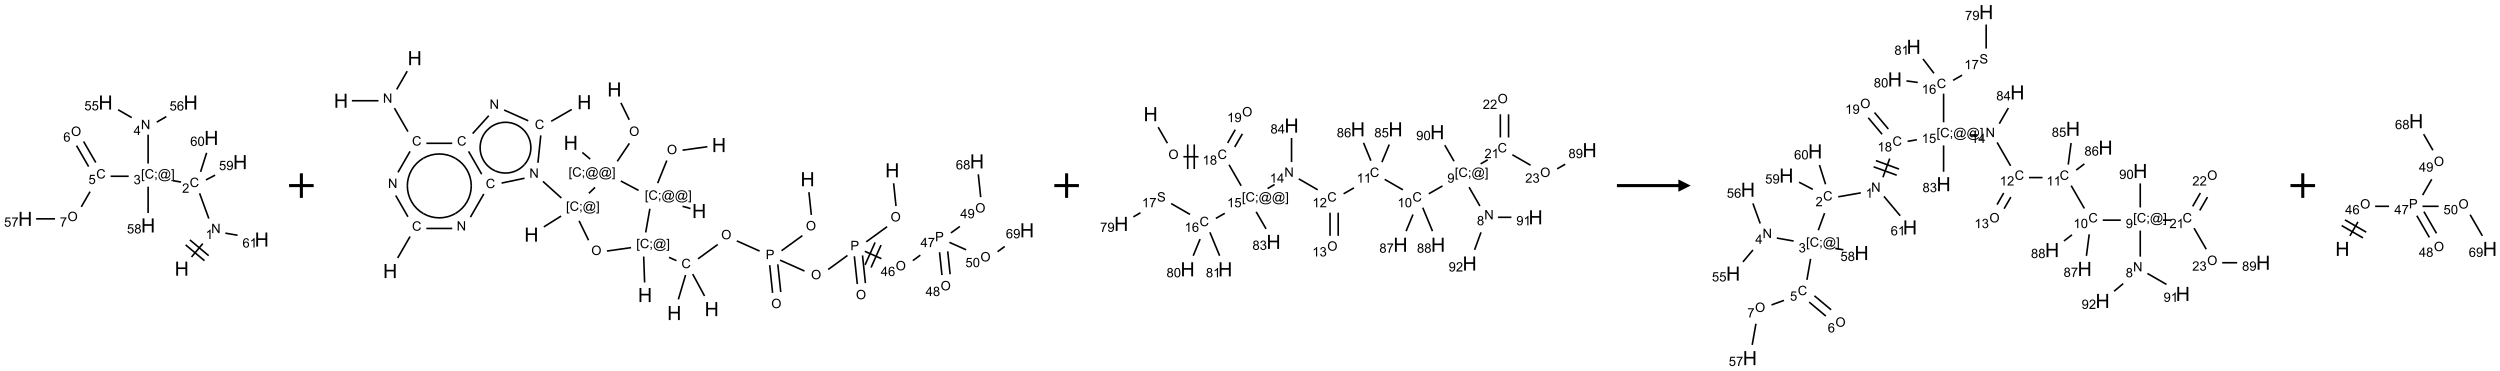 <?xml version="1.0" encoding="UTF-8"?>
<svg xmlns="http://www.w3.org/2000/svg" xmlns:xlink="http://www.w3.org/1999/xlink" width="2034" height="302" viewBox="0 0 2034 302">
<defs>
<g>
<g id="glyph-0-0">
<path d="M 2 0 L 2 -10 L 10 -10 L 10 0 Z M 2.25 -0.25 L 9.75 -0.25 L 9.75 -9.75 L 2.25 -9.75 Z M 2.25 -0.25 "/>
</g>
<g id="glyph-0-1">
<path d="M 1.281 0 L 1.281 -11.453 L 2.797 -11.453 L 2.797 -6.75 L 8.75 -6.75 L 8.75 -11.453 L 10.266 -11.453 L 10.266 0 L 8.75 0 L 8.75 -5.398 L 2.797 -5.398 L 2.797 0 Z M 1.281 0 "/>
</g>
<g id="glyph-1-0">
<path d="M 1.332 0 L 1.332 -6.668 L 6.668 -6.668 L 6.668 0 Z M 1.5 -0.168 L 6.5 -0.168 L 6.5 -6.5 L 1.5 -6.5 Z M 1.5 -0.168 "/>
</g>
<g id="glyph-1-1">
<path d="M 0.812 0 L 0.812 -7.637 L 1.848 -7.637 L 5.859 -1.641 L 5.859 -7.637 L 6.828 -7.637 L 6.828 0 L 5.793 0 L 1.781 -6 L 1.781 0 Z M 0.812 0 "/>
</g>
<g id="glyph-1-2">
<path d="M 3.973 0 L 3.035 0 L 3.035 -5.973 C 2.809 -5.758 2.516 -5.543 2.148 -5.328 C 1.781 -5.113 1.453 -4.953 1.16 -4.844 L 1.16 -5.75 C 1.684 -5.996 2.145 -6.297 2.535 -6.645 C 2.93 -6.996 3.207 -7.336 3.371 -7.668 L 3.973 -7.668 Z M 3.973 0 "/>
</g>
<g id="glyph-1-3">
<path d="M 6.27 -2.676 L 7.281 -2.422 C 7.07 -1.594 6.688 -0.961 6.137 -0.523 C 5.586 -0.086 4.914 0.129 4.121 0.129 C 3.297 0.129 2.629 -0.039 2.113 -0.371 C 1.598 -0.707 1.203 -1.191 0.934 -1.828 C 0.664 -2.465 0.531 -3.145 0.531 -3.875 C 0.531 -4.672 0.684 -5.363 0.988 -5.957 C 1.293 -6.547 1.723 -6.996 2.285 -7.305 C 2.844 -7.613 3.461 -7.766 4.137 -7.766 C 4.898 -7.766 5.543 -7.57 6.062 -7.184 C 6.582 -6.793 6.945 -6.246 7.152 -5.543 L 6.156 -5.309 C 5.98 -5.863 5.723 -6.266 5.387 -6.52 C 5.051 -6.773 4.625 -6.902 4.113 -6.902 C 3.527 -6.902 3.039 -6.762 2.645 -6.48 C 2.25 -6.199 1.973 -5.82 1.812 -5.348 C 1.652 -4.871 1.574 -4.383 1.574 -3.879 C 1.574 -3.23 1.668 -2.664 1.855 -2.18 C 2.047 -1.695 2.34 -1.332 2.738 -1.094 C 3.137 -0.855 3.57 -0.734 4.035 -0.734 C 4.602 -0.734 5.082 -0.898 5.473 -1.223 C 5.867 -1.551 6.133 -2.035 6.27 -2.676 Z M 6.27 -2.676 "/>
</g>
<g id="glyph-1-4">
<path d="M 5.371 -0.902 L 5.371 0 L 0.324 0 C 0.316 -0.227 0.352 -0.441 0.434 -0.652 C 0.562 -0.996 0.766 -1.332 1.051 -1.668 C 1.332 -2 1.742 -2.387 2.277 -2.824 C 3.105 -3.504 3.668 -4.043 3.957 -4.441 C 4.25 -4.84 4.395 -5.215 4.395 -5.566 C 4.395 -5.938 4.262 -6.254 3.996 -6.508 C 3.73 -6.762 3.387 -6.891 2.957 -6.891 C 2.508 -6.891 2.145 -6.754 1.875 -6.484 C 1.605 -6.215 1.469 -5.84 1.465 -5.359 L 0.5 -5.457 C 0.566 -6.176 0.812 -6.727 1.246 -7.102 C 1.676 -7.477 2.254 -7.668 2.98 -7.668 C 3.711 -7.668 4.293 -7.465 4.719 -7.059 C 5.145 -6.652 5.359 -6.148 5.359 -5.547 C 5.359 -5.242 5.297 -4.941 5.172 -4.645 C 5.047 -4.352 4.84 -4.039 4.551 -3.715 C 4.262 -3.387 3.777 -2.938 3.105 -2.371 C 2.543 -1.898 2.18 -1.578 2.02 -1.41 C 1.859 -1.242 1.73 -1.07 1.625 -0.902 Z M 5.371 -0.902 "/>
</g>
<g id="glyph-1-5">
<path d="M 0.723 2.121 L 0.723 -7.637 L 2.793 -7.637 L 2.793 -6.859 L 1.66 -6.859 L 1.66 1.344 L 2.793 1.344 L 2.793 2.121 Z M 0.723 2.121 "/>
</g>
<g id="glyph-1-6">
<path d="M 0.949 -4.465 L 0.949 -5.531 L 2.016 -5.531 L 2.016 -4.465 Z M 0.949 0 L 0.949 -1.066 L 2.016 -1.066 L 2.016 0 C 2.016 0.391 1.945 0.711 1.809 0.949 C 1.668 1.191 1.449 1.379 1.145 1.512 L 0.887 1.109 C 1.082 1.023 1.23 0.895 1.324 0.727 C 1.418 0.559 1.469 0.316 1.48 0 Z M 0.949 0 "/>
</g>
<g id="glyph-1-7">
<path d="M 6.047 -0.848 C 5.82 -0.59 5.57 -0.379 5.289 -0.223 C 5.008 -0.062 4.73 0.016 4.449 0.016 C 4.141 0.016 3.84 -0.074 3.547 -0.254 C 3.254 -0.434 3.02 -0.715 2.836 -1.09 C 2.652 -1.465 2.562 -1.875 2.562 -2.324 C 2.562 -2.875 2.703 -3.43 2.988 -3.98 C 3.27 -4.535 3.621 -4.953 4.043 -5.23 C 4.461 -5.508 4.871 -5.645 5.266 -5.645 C 5.566 -5.645 5.855 -5.566 6.129 -5.41 C 6.402 -5.25 6.641 -5.012 6.84 -4.688 L 7.016 -5.496 L 7.949 -5.496 L 7.199 -2 C 7.094 -1.516 7.043 -1.246 7.043 -1.191 C 7.043 -1.098 7.078 -1.02 7.148 -0.949 C 7.219 -0.883 7.305 -0.848 7.406 -0.848 C 7.59 -0.848 7.832 -0.953 8.129 -1.168 C 8.527 -1.445 8.84 -1.816 9.07 -2.285 C 9.301 -2.75 9.418 -3.234 9.418 -3.73 C 9.418 -4.309 9.27 -4.852 8.973 -5.355 C 8.676 -5.859 8.23 -6.262 7.645 -6.562 C 7.055 -6.863 6.406 -7.016 5.691 -7.016 C 4.879 -7.016 4.137 -6.824 3.465 -6.445 C 2.793 -6.066 2.273 -5.52 1.902 -4.809 C 1.535 -4.098 1.348 -3.34 1.348 -2.527 C 1.348 -1.676 1.535 -0.941 1.902 -0.328 C 2.273 0.285 2.809 0.742 3.508 1.035 C 4.207 1.328 4.984 1.473 5.832 1.473 C 6.742 1.473 7.504 1.32 8.121 1.016 C 8.734 0.711 9.195 0.34 9.5 -0.098 L 10.441 -0.098 C 10.266 0.266 9.961 0.637 9.531 1.016 C 9.102 1.395 8.59 1.695 7.996 1.914 C 7.402 2.133 6.688 2.246 5.848 2.246 C 5.078 2.246 4.367 2.145 3.715 1.949 C 3.066 1.75 2.512 1.453 2.051 1.055 C 1.594 0.656 1.25 0.199 1.016 -0.316 C 0.723 -0.973 0.578 -1.684 0.578 -2.441 C 0.578 -3.289 0.75 -4.098 1.098 -4.863 C 1.523 -5.805 2.125 -6.527 2.902 -7.027 C 3.684 -7.527 4.629 -7.777 5.738 -7.777 C 6.602 -7.777 7.375 -7.602 8.059 -7.246 C 8.746 -6.895 9.285 -6.371 9.684 -5.672 C 10.02 -5.07 10.188 -4.418 10.188 -3.715 C 10.188 -2.707 9.832 -1.812 9.125 -1.031 C 8.492 -0.328 7.801 0.02 7.051 0.02 C 6.812 0.02 6.617 -0.016 6.473 -0.09 C 6.324 -0.16 6.215 -0.266 6.145 -0.402 C 6.102 -0.488 6.066 -0.637 6.047 -0.848 Z M 3.527 -2.262 C 3.527 -1.785 3.641 -1.414 3.863 -1.152 C 4.09 -0.887 4.348 -0.754 4.641 -0.754 C 4.836 -0.754 5.039 -0.812 5.254 -0.93 C 5.469 -1.047 5.676 -1.219 5.871 -1.449 C 6.066 -1.676 6.23 -1.969 6.355 -2.32 C 6.48 -2.672 6.543 -3.027 6.543 -3.379 C 6.543 -3.852 6.426 -4.219 6.191 -4.48 C 5.957 -4.738 5.672 -4.871 5.332 -4.871 C 5.109 -4.871 4.902 -4.812 4.707 -4.699 C 4.512 -4.586 4.32 -4.406 4.137 -4.156 C 3.953 -3.906 3.805 -3.602 3.691 -3.246 C 3.582 -2.887 3.527 -2.559 3.527 -2.262 Z M 3.527 -2.262 "/>
</g>
<g id="glyph-1-8">
<path d="M 2.27 2.121 L 0.203 2.121 L 0.203 1.344 L 1.332 1.344 L 1.332 -6.859 L 0.203 -6.859 L 0.203 -7.637 L 2.27 -7.637 Z M 2.27 2.121 "/>
</g>
<g id="glyph-1-9">
<path d="M 0.449 -2.016 L 1.387 -2.141 C 1.492 -1.609 1.676 -1.227 1.934 -0.992 C 2.191 -0.758 2.508 -0.641 2.879 -0.641 C 3.32 -0.641 3.695 -0.793 3.996 -1.098 C 4.301 -1.402 4.453 -1.781 4.453 -2.234 C 4.453 -2.664 4.312 -3.02 4.031 -3.301 C 3.75 -3.578 3.391 -3.719 2.957 -3.719 C 2.781 -3.719 2.562 -3.684 2.297 -3.613 L 2.402 -4.438 C 2.465 -4.43 2.516 -4.426 2.551 -4.426 C 2.949 -4.426 3.312 -4.531 3.629 -4.738 C 3.949 -4.949 4.109 -5.27 4.109 -5.703 C 4.109 -6.047 3.992 -6.332 3.762 -6.559 C 3.527 -6.785 3.227 -6.895 2.859 -6.895 C 2.496 -6.895 2.191 -6.781 1.949 -6.551 C 1.707 -6.324 1.547 -5.98 1.48 -5.52 L 0.543 -5.688 C 0.656 -6.316 0.918 -6.805 1.324 -7.148 C 1.73 -7.492 2.234 -7.668 2.84 -7.668 C 3.254 -7.668 3.641 -7.578 3.988 -7.398 C 4.34 -7.219 4.609 -6.977 4.793 -6.668 C 4.98 -6.359 5.074 -6.031 5.074 -5.684 C 5.074 -5.352 4.984 -5.051 4.809 -4.781 C 4.629 -4.512 4.367 -4.297 4.02 -4.137 C 4.473 -4.031 4.824 -3.816 5.074 -3.488 C 5.324 -3.16 5.449 -2.75 5.449 -2.254 C 5.449 -1.59 5.203 -1.023 4.719 -0.559 C 4.234 -0.098 3.617 0.137 2.875 0.137 C 2.203 0.137 1.648 -0.062 1.207 -0.465 C 0.762 -0.863 0.512 -1.379 0.449 -2.016 Z M 0.449 -2.016 "/>
</g>
<g id="glyph-1-10">
<path d="M 3.449 0 L 3.449 -1.828 L 0.137 -1.828 L 0.137 -2.688 L 3.621 -7.637 L 4.387 -7.637 L 4.387 -2.688 L 5.418 -2.688 L 5.418 -1.828 L 4.387 -1.828 L 4.387 0 Z M 3.449 -2.688 L 3.449 -6.129 L 1.059 -2.688 Z M 3.449 -2.688 "/>
</g>
<g id="glyph-1-11">
<path d="M 0.441 -2 L 1.426 -2.082 C 1.5 -1.605 1.668 -1.242 1.934 -1.004 C 2.199 -0.762 2.52 -0.641 2.895 -0.641 C 3.348 -0.641 3.73 -0.812 4.043 -1.152 C 4.355 -1.492 4.512 -1.941 4.512 -2.504 C 4.512 -3.039 4.359 -3.461 4.059 -3.77 C 3.758 -4.078 3.367 -4.234 2.879 -4.234 C 2.578 -4.234 2.305 -4.164 2.062 -4.027 C 1.82 -3.891 1.629 -3.715 1.488 -3.496 L 0.609 -3.609 L 1.348 -7.531 L 5.145 -7.531 L 5.145 -6.637 L 2.098 -6.637 L 1.688 -4.582 C 2.145 -4.902 2.625 -5.062 3.129 -5.062 C 3.797 -5.062 4.359 -4.832 4.816 -4.371 C 5.277 -3.91 5.504 -3.312 5.504 -2.59 C 5.504 -1.898 5.305 -1.301 4.902 -0.797 C 4.41 -0.18 3.742 0.129 2.895 0.129 C 2.199 0.129 1.633 -0.062 1.195 -0.453 C 0.758 -0.844 0.504 -1.359 0.441 -2 Z M 0.441 -2 "/>
</g>
<g id="glyph-1-12">
<path d="M 5.309 -5.766 L 4.375 -5.691 C 4.293 -6.059 4.172 -6.328 4.02 -6.496 C 3.766 -6.762 3.453 -6.895 3.082 -6.895 C 2.785 -6.895 2.523 -6.812 2.297 -6.645 C 2 -6.43 1.77 -6.117 1.598 -5.703 C 1.43 -5.289 1.34 -4.703 1.332 -3.938 C 1.559 -4.281 1.836 -4.535 2.16 -4.703 C 2.488 -4.871 2.828 -4.953 3.188 -4.953 C 3.812 -4.953 4.344 -4.723 4.785 -4.262 C 5.223 -3.801 5.441 -3.207 5.441 -2.48 C 5.441 -2 5.34 -1.555 5.133 -1.145 C 4.926 -0.73 4.641 -0.418 4.281 -0.199 C 3.922 0.02 3.512 0.129 3.051 0.129 C 2.27 0.129 1.633 -0.156 1.141 -0.73 C 0.648 -1.305 0.402 -2.254 0.402 -3.574 C 0.402 -5.051 0.672 -6.121 1.219 -6.793 C 1.695 -7.375 2.336 -7.668 3.141 -7.668 C 3.742 -7.668 4.234 -7.5 4.617 -7.16 C 5 -6.824 5.23 -6.359 5.309 -5.766 Z M 1.48 -2.473 C 1.48 -2.152 1.547 -1.844 1.684 -1.547 C 1.82 -1.25 2.016 -1.027 2.262 -0.871 C 2.508 -0.719 2.766 -0.641 3.035 -0.641 C 3.434 -0.641 3.773 -0.801 4.059 -1.121 C 4.344 -1.441 4.484 -1.875 4.484 -2.422 C 4.484 -2.949 4.344 -3.367 4.062 -3.668 C 3.781 -3.973 3.426 -4.125 3 -4.125 C 2.578 -4.125 2.219 -3.973 1.922 -3.668 C 1.625 -3.363 1.48 -2.969 1.48 -2.473 Z M 1.48 -2.473 "/>
</g>
<g id="glyph-1-13">
<path d="M 0.516 -3.719 C 0.516 -4.984 0.855 -5.977 1.535 -6.695 C 2.215 -7.414 3.094 -7.77 4.172 -7.77 C 4.875 -7.77 5.512 -7.602 6.078 -7.266 C 6.645 -6.93 7.074 -6.461 7.371 -5.855 C 7.668 -5.254 7.816 -4.57 7.816 -3.809 C 7.816 -3.035 7.66 -2.34 7.348 -1.73 C 7.035 -1.117 6.594 -0.656 6.02 -0.34 C 5.449 -0.027 4.828 0.129 4.168 0.129 C 3.449 0.129 2.805 -0.043 2.238 -0.391 C 1.672 -0.738 1.246 -1.211 0.953 -1.812 C 0.66 -2.414 0.516 -3.047 0.516 -3.719 Z M 1.559 -3.703 C 1.559 -2.781 1.805 -2.059 2.301 -1.527 C 2.793 -1 3.414 -0.734 4.16 -0.734 C 4.922 -0.734 5.547 -1 6.039 -1.535 C 6.531 -2.07 6.777 -2.828 6.777 -3.812 C 6.777 -4.434 6.672 -4.977 6.461 -5.441 C 6.25 -5.902 5.945 -6.262 5.539 -6.52 C 5.133 -6.773 4.68 -6.902 4.176 -6.902 C 3.461 -6.902 2.848 -6.656 2.332 -6.164 C 1.816 -5.672 1.559 -4.852 1.559 -3.703 Z M 1.559 -3.703 "/>
</g>
<g id="glyph-1-14">
<path d="M 0.504 -6.637 L 0.504 -7.535 L 5.449 -7.535 L 5.449 -6.809 C 4.961 -6.289 4.48 -5.602 4.004 -4.746 C 3.527 -3.887 3.156 -3.004 2.895 -2.098 C 2.707 -1.461 2.59 -0.762 2.535 0 L 1.574 0 C 1.582 -0.602 1.703 -1.328 1.926 -2.176 C 2.152 -3.027 2.477 -3.848 2.898 -4.637 C 3.32 -5.426 3.77 -6.094 4.246 -6.637 Z M 0.504 -6.637 "/>
</g>
<g id="glyph-1-15">
<path d="M 1.887 -4.141 C 1.496 -4.281 1.207 -4.484 1.02 -4.75 C 0.832 -5.016 0.738 -5.328 0.738 -5.699 C 0.738 -6.254 0.938 -6.719 1.34 -7.098 C 1.738 -7.477 2.27 -7.668 2.934 -7.668 C 3.598 -7.668 4.137 -7.473 4.543 -7.086 C 4.949 -6.699 5.152 -6.227 5.152 -5.672 C 5.152 -5.316 5.059 -5.008 4.871 -4.746 C 4.688 -4.484 4.406 -4.281 4.027 -4.141 C 4.496 -3.988 4.852 -3.742 5.098 -3.402 C 5.34 -3.062 5.465 -2.656 5.465 -2.184 C 5.465 -1.531 5.234 -0.98 4.77 -0.535 C 4.309 -0.09 3.703 0.129 2.949 0.129 C 2.195 0.129 1.586 -0.094 1.125 -0.539 C 0.664 -0.984 0.434 -1.543 0.434 -2.207 C 0.434 -2.703 0.559 -3.121 0.809 -3.457 C 1.062 -3.793 1.422 -4.02 1.887 -4.141 Z M 1.699 -5.73 C 1.699 -5.367 1.812 -5.074 2.047 -4.844 C 2.281 -4.613 2.582 -4.5 2.953 -4.5 C 3.312 -4.5 3.609 -4.613 3.84 -4.84 C 4.07 -5.066 4.188 -5.348 4.188 -5.676 C 4.188 -6.02 4.07 -6.309 3.832 -6.543 C 3.594 -6.777 3.297 -6.895 2.941 -6.895 C 2.586 -6.895 2.289 -6.781 2.051 -6.551 C 1.816 -6.324 1.699 -6.047 1.699 -5.73 Z M 1.395 -2.203 C 1.395 -1.938 1.461 -1.676 1.586 -1.426 C 1.711 -1.176 1.902 -0.984 2.152 -0.848 C 2.402 -0.711 2.672 -0.641 2.957 -0.641 C 3.406 -0.641 3.777 -0.785 4.066 -1.074 C 4.359 -1.363 4.504 -1.727 4.504 -2.172 C 4.504 -2.625 4.355 -2.996 4.055 -3.293 C 3.754 -3.586 3.379 -3.734 2.926 -3.734 C 2.484 -3.734 2.121 -3.59 1.832 -3.297 C 1.543 -3.004 1.395 -2.641 1.395 -2.203 Z M 1.395 -2.203 "/>
</g>
<g id="glyph-1-16">
<path d="M 0.582 -1.766 L 1.484 -1.848 C 1.562 -1.426 1.707 -1.117 1.922 -0.926 C 2.137 -0.734 2.414 -0.641 2.75 -0.641 C 3.039 -0.641 3.289 -0.707 3.508 -0.84 C 3.727 -0.973 3.902 -1.148 4.043 -1.367 C 4.18 -1.586 4.297 -1.887 4.391 -2.262 C 4.484 -2.637 4.531 -3.016 4.531 -3.406 C 4.531 -3.449 4.531 -3.512 4.527 -3.594 C 4.34 -3.297 4.082 -3.055 3.758 -2.867 C 3.434 -2.68 3.082 -2.59 2.703 -2.59 C 2.07 -2.59 1.535 -2.816 1.098 -3.277 C 0.66 -3.734 0.441 -4.34 0.441 -5.09 C 0.441 -5.863 0.672 -6.484 1.129 -6.957 C 1.586 -7.43 2.156 -7.668 2.844 -7.668 C 3.34 -7.668 3.793 -7.531 4.207 -7.266 C 4.617 -7 4.93 -6.617 5.145 -6.121 C 5.355 -5.629 5.465 -4.91 5.465 -3.973 C 5.465 -2.996 5.359 -2.223 5.145 -1.645 C 4.934 -1.066 4.617 -0.625 4.199 -0.324 C 3.781 -0.02 3.293 0.129 2.73 0.129 C 2.133 0.129 1.645 -0.035 1.266 -0.367 C 0.887 -0.699 0.66 -1.164 0.582 -1.766 Z M 4.422 -5.137 C 4.422 -5.676 4.277 -6.102 3.992 -6.418 C 3.707 -6.734 3.359 -6.891 2.957 -6.891 C 2.543 -6.891 2.18 -6.719 1.871 -6.379 C 1.562 -6.039 1.406 -5.598 1.406 -5.059 C 1.406 -4.57 1.555 -4.176 1.848 -3.871 C 2.141 -3.566 2.5 -3.418 2.934 -3.418 C 3.367 -3.418 3.723 -3.57 4.004 -3.871 C 4.281 -4.176 4.422 -4.598 4.422 -5.137 Z M 4.422 -5.137 "/>
</g>
<g id="glyph-1-17">
<path d="M 0.441 -3.766 C 0.441 -4.668 0.535 -5.395 0.723 -5.945 C 0.906 -6.496 1.184 -6.922 1.551 -7.219 C 1.918 -7.516 2.375 -7.668 2.934 -7.668 C 3.344 -7.668 3.703 -7.586 4.012 -7.418 C 4.32 -7.254 4.574 -7.016 4.777 -6.707 C 4.977 -6.395 5.137 -6.016 5.25 -5.57 C 5.363 -5.125 5.422 -4.523 5.422 -3.766 C 5.422 -2.871 5.328 -2.148 5.145 -1.598 C 4.961 -1.047 4.688 -0.621 4.32 -0.32 C 3.953 -0.02 3.492 0.129 2.934 0.129 C 2.195 0.129 1.617 -0.133 1.199 -0.66 C 0.695 -1.297 0.441 -2.332 0.441 -3.766 Z M 1.406 -3.766 C 1.406 -2.512 1.555 -1.68 1.848 -1.262 C 2.141 -0.848 2.5 -0.641 2.934 -0.641 C 3.363 -0.641 3.727 -0.848 4.02 -1.266 C 4.312 -1.684 4.457 -2.516 4.457 -3.766 C 4.457 -5.023 4.312 -5.859 4.02 -6.27 C 3.727 -6.684 3.359 -6.891 2.922 -6.891 C 2.492 -6.891 2.148 -6.707 1.891 -6.344 C 1.566 -5.879 1.406 -5.02 1.406 -3.766 Z M 1.406 -3.766 "/>
</g>
<g id="glyph-1-18">
<path d="M 0.824 0 L 0.824 -7.637 L 3.703 -7.637 C 4.211 -7.637 4.598 -7.609 4.863 -7.562 C 5.238 -7.5 5.555 -7.383 5.809 -7.207 C 6.062 -7.031 6.266 -6.785 6.418 -6.469 C 6.574 -6.152 6.652 -5.805 6.652 -5.426 C 6.652 -4.777 6.445 -4.227 6.031 -3.777 C 5.617 -3.328 4.871 -3.105 3.793 -3.105 L 1.832 -3.105 L 1.832 0 Z M 1.832 -4.004 L 3.809 -4.004 C 4.461 -4.004 4.922 -4.125 5.199 -4.371 C 5.473 -4.613 5.609 -4.953 5.609 -5.395 C 5.609 -5.715 5.527 -5.988 5.367 -6.215 C 5.207 -6.441 4.992 -6.594 4.73 -6.668 C 4.559 -6.711 4.246 -6.734 3.785 -6.734 L 1.832 -6.734 Z M 1.832 -4.004 "/>
</g>
<g id="glyph-1-19">
<path d="M 0.48 -2.453 L 1.434 -2.535 C 1.477 -2.152 1.582 -1.84 1.746 -1.598 C 1.91 -1.352 2.168 -1.152 2.516 -1.004 C 2.863 -0.852 3.254 -0.777 3.688 -0.777 C 4.074 -0.777 4.414 -0.832 4.707 -0.949 C 5.004 -1.062 5.223 -1.219 5.367 -1.418 C 5.512 -1.617 5.582 -1.836 5.582 -2.074 C 5.582 -2.312 5.516 -2.523 5.375 -2.699 C 5.234 -2.879 5.008 -3.031 4.688 -3.152 C 4.484 -3.23 4.031 -3.355 3.328 -3.523 C 2.625 -3.691 2.137 -3.852 1.855 -4 C 1.488 -4.191 1.219 -4.43 1.039 -4.711 C 0.859 -4.992 0.77 -5.312 0.77 -5.66 C 0.77 -6.047 0.879 -6.406 1.098 -6.742 C 1.316 -7.078 1.637 -7.332 2.059 -7.504 C 2.477 -7.68 2.945 -7.766 3.457 -7.766 C 4.023 -7.766 4.523 -7.676 4.957 -7.492 C 5.387 -7.309 5.719 -7.043 5.953 -6.688 C 6.188 -6.332 6.312 -5.934 6.328 -5.484 L 5.359 -5.41 C 5.309 -5.895 5.133 -6.258 4.832 -6.504 C 4.531 -6.75 4.086 -6.875 3.5 -6.875 C 2.891 -6.875 2.445 -6.762 2.164 -6.539 C 1.883 -6.316 1.746 -6.047 1.746 -5.73 C 1.746 -5.457 1.844 -5.23 2.043 -5.051 C 2.238 -4.875 2.742 -4.695 3.566 -4.508 C 4.387 -4.32 4.949 -4.16 5.254 -4.02 C 5.699 -3.816 6.027 -3.555 6.238 -3.242 C 6.449 -2.93 6.559 -2.566 6.559 -2.156 C 6.559 -1.75 6.441 -1.367 6.207 -1.008 C 5.977 -0.648 5.641 -0.367 5.207 -0.168 C 4.77 0.031 4.281 0.129 3.734 0.129 C 3.043 0.129 2.465 0.031 1.996 -0.172 C 1.531 -0.375 1.164 -0.676 0.898 -1.082 C 0.633 -1.484 0.492 -1.941 0.48 -2.453 Z M 0.48 -2.453 "/>
</g>
</g>
</defs>
<path fill="none" stroke-width="0.033" stroke-linecap="butt" stroke-linejoin="miter" stroke="rgb(0%, 0%, 0%)" stroke-opacity="1" stroke-miterlimit="10" d="M 3.383 3.142 L 3.612 2.869 " transform="matrix(40, 0, 0, 40, 20.506, 83.414)"/>
<path fill="none" stroke-width="0.033" stroke-linecap="butt" stroke-linejoin="miter" stroke="rgb(0%, 0%, 0%)" stroke-opacity="1" stroke-miterlimit="10" d="M 3.732 3.115 L 3.349 2.794 " transform="matrix(40, 0, 0, 40, 20.506, 83.414)"/>
<path fill="none" stroke-width="0.033" stroke-linecap="butt" stroke-linejoin="miter" stroke="rgb(0%, 0%, 0%)" stroke-opacity="1" stroke-miterlimit="10" d="M 3.646 3.217 L 3.263 2.896 " transform="matrix(40, 0, 0, 40, 20.506, 83.414)"/>
<path fill="none" stroke-width="0.033" stroke-linecap="butt" stroke-linejoin="miter" stroke="rgb(0%, 0%, 0%)" stroke-opacity="1" stroke-miterlimit="10" d="M 3.735 2.36 L 3.547 1.846 " transform="matrix(40, 0, 0, 40, 20.506, 83.414)"/>
<path fill="none" stroke-width="0.033" stroke-linecap="butt" stroke-linejoin="miter" stroke="rgb(0%, 0%, 0%)" stroke-opacity="1" stroke-miterlimit="10" d="M 3.17 1.618 L 3.006 1.589 " transform="matrix(40, 0, 0, 40, 20.506, 83.414)"/>
<path fill="none" stroke-width="0.033" stroke-linecap="butt" stroke-linejoin="miter" stroke="rgb(0%, 0%, 0%)" stroke-opacity="1" stroke-miterlimit="10" d="M 2.5 1.242 L 2.5 0.653 " transform="matrix(40, 0, 0, 40, 20.506, 83.414)"/>
<path fill="none" stroke-width="0.033" stroke-linecap="butt" stroke-linejoin="miter" stroke="rgb(0%, 0%, 0%)" stroke-opacity="1" stroke-miterlimit="10" d="M 2.166 0.307 L 1.889 0.147 " transform="matrix(40, 0, 0, 40, 20.506, 83.414)"/>
<path fill="none" stroke-width="0.033" stroke-linecap="butt" stroke-linejoin="miter" stroke="rgb(0%, 0%, 0%)" stroke-opacity="1" stroke-miterlimit="10" d="M 2.675 0.399 L 2.871 0.286 " transform="matrix(40, 0, 0, 40, 20.506, 83.414)"/>
<path fill="none" stroke-width="0.033" stroke-linecap="butt" stroke-linejoin="miter" stroke="rgb(0%, 0%, 0%)" stroke-opacity="1" stroke-miterlimit="10" d="M 2.105 1.5 L 1.737 1.5 " transform="matrix(40, 0, 0, 40, 20.506, 83.414)"/>
<path fill="none" stroke-width="0.033" stroke-linecap="butt" stroke-linejoin="miter" stroke="rgb(0%, 0%, 0%)" stroke-opacity="1" stroke-miterlimit="10" d="M 1.435 1.22 L 1.188 0.793 " transform="matrix(40, 0, 0, 40, 20.506, 83.414)"/>
<path fill="none" stroke-width="0.033" stroke-linecap="butt" stroke-linejoin="miter" stroke="rgb(0%, 0%, 0%)" stroke-opacity="1" stroke-miterlimit="10" d="M 1.29 1.303 L 1.044 0.877 " transform="matrix(40, 0, 0, 40, 20.506, 83.414)"/>
<path fill="none" stroke-width="0.033" stroke-linecap="butt" stroke-linejoin="miter" stroke="rgb(0%, 0%, 0%)" stroke-opacity="1" stroke-miterlimit="10" d="M 1.319 1.813 L 1.141 2.122 " transform="matrix(40, 0, 0, 40, 20.506, 83.414)"/>
<path fill="none" stroke-width="0.033" stroke-linecap="butt" stroke-linejoin="miter" stroke="rgb(0%, 0%, 0%)" stroke-opacity="1" stroke-miterlimit="10" d="M 0.606 2.366 L 0.222 2.366 " transform="matrix(40, 0, 0, 40, 20.506, 83.414)"/>
<path fill="none" stroke-width="0.033" stroke-linecap="butt" stroke-linejoin="miter" stroke="rgb(0%, 0%, 0%)" stroke-opacity="1" stroke-miterlimit="10" d="M 2.5 1.712 L 2.5 2.247 " transform="matrix(40, 0, 0, 40, 20.506, 83.414)"/>
<path fill="none" stroke-width="0.033" stroke-linecap="butt" stroke-linejoin="miter" stroke="rgb(0%, 0%, 0%)" stroke-opacity="1" stroke-miterlimit="10" d="M 3.676 1.574 L 3.863 1.477 " transform="matrix(40, 0, 0, 40, 20.506, 83.414)"/>
<path fill="none" stroke-width="0.033" stroke-linecap="butt" stroke-linejoin="miter" stroke="rgb(0%, 0%, 0%)" stroke-opacity="1" stroke-miterlimit="10" d="M 3.567 1.411 L 3.69 1.023 " transform="matrix(40, 0, 0, 40, 20.506, 83.414)"/>
<path fill="none" stroke-width="0.033" stroke-linecap="butt" stroke-linejoin="miter" stroke="rgb(0%, 0%, 0%)" stroke-opacity="1" stroke-miterlimit="10" d="M 4.072 2.657 L 4.32 2.7 " transform="matrix(40, 0, 0, 40, 20.506, 83.414)"/>
<g fill="rgb(0%, 0%, 0%)" fill-opacity="1">
<use xlink:href="#glyph-0-1" x="142.094" y="224.316"/>
</g>
<g fill="rgb(0%, 0%, 0%)" fill-opacity="1">
<use xlink:href="#glyph-1-1" x="171.812" y="189.66"/>
</g>
<g fill="rgb(0%, 0%, 0%)" fill-opacity="1">
<use xlink:href="#glyph-1-2" x="167.316" y="194.43"/>
</g>
<g fill="rgb(0%, 0%, 0%)" fill-opacity="1">
<use xlink:href="#glyph-1-3" x="154.305" y="152.203"/>
</g>
<g fill="rgb(0%, 0%, 0%)" fill-opacity="1">
<use xlink:href="#glyph-1-4" x="148.133" y="156.84"/>
</g>
<g fill="rgb(0%, 0%, 0%)" fill-opacity="1">
<use xlink:href="#glyph-1-5" x="114.719" y="145.266"/>
<use xlink:href="#glyph-1-3" x="117.682" y="145.266"/>
<use xlink:href="#glyph-1-6" x="125.385" y="145.266"/>
<use xlink:href="#glyph-1-7" x="128.349" y="145.266"/>
<use xlink:href="#glyph-1-8" x="139.177" y="145.266"/>
</g>
<g fill="rgb(0%, 0%, 0%)" fill-opacity="1">
<use xlink:href="#glyph-1-9" x="108.66" y="149.895"/>
</g>
<g fill="rgb(0%, 0%, 0%)" fill-opacity="1">
<use xlink:href="#glyph-1-1" x="114.633" y="105.125"/>
</g>
<g fill="rgb(0%, 0%, 0%)" fill-opacity="1">
<use xlink:href="#glyph-1-10" x="108.691" y="109.863"/>
</g>
<g fill="rgb(0%, 0%, 0%)" fill-opacity="1">
<use xlink:href="#glyph-0-1" x="80.094" y="89.141"/>
</g>
<g fill="rgb(0%, 0%, 0%)" fill-opacity="1">
<use xlink:href="#glyph-1-11" x="68.602" y="89.801"/>
<use xlink:href="#glyph-1-11" x="74.534" y="89.801"/>
</g>
<g fill="rgb(0%, 0%, 0%)" fill-opacity="1">
<use xlink:href="#glyph-0-1" x="149.375" y="89.141"/>
</g>
<g fill="rgb(0%, 0%, 0%)" fill-opacity="1">
<use xlink:href="#glyph-1-11" x="137.945" y="89.934"/>
<use xlink:href="#glyph-1-12" x="143.878" y="89.934"/>
</g>
<g fill="rgb(0%, 0%, 0%)" fill-opacity="1">
<use xlink:href="#glyph-1-3" x="78.289" y="145.258"/>
</g>
<g fill="rgb(0%, 0%, 0%)" fill-opacity="1">
<use xlink:href="#glyph-1-11" x="71.977" y="149.762"/>
</g>
<g fill="rgb(0%, 0%, 0%)" fill-opacity="1">
<use xlink:href="#glyph-1-13" x="57.75" y="110.621"/>
</g>
<g fill="rgb(0%, 0%, 0%)" fill-opacity="1">
<use xlink:href="#glyph-1-12" x="51.488" y="115.254"/>
</g>
<g fill="rgb(0%, 0%, 0%)" fill-opacity="1">
<use xlink:href="#glyph-1-13" x="54.93" y="179.902"/>
</g>
<g fill="rgb(0%, 0%, 0%)" fill-opacity="1">
<use xlink:href="#glyph-1-14" x="48.66" y="184.406"/>
</g>
<g fill="rgb(0%, 0%, 0%)" fill-opacity="1">
<use xlink:href="#glyph-0-1" x="14.734" y="183.781"/>
</g>
<g fill="rgb(0%, 0%, 0%)" fill-opacity="1">
<use xlink:href="#glyph-1-11" x="3.297" y="184.445"/>
<use xlink:href="#glyph-1-14" x="9.229" y="184.445"/>
</g>
<g fill="rgb(0%, 0%, 0%)" fill-opacity="1">
<use xlink:href="#glyph-0-1" x="114.734" y="189.141"/>
</g>
<g fill="rgb(0%, 0%, 0%)" fill-opacity="1">
<use xlink:href="#glyph-1-11" x="103.281" y="189.934"/>
<use xlink:href="#glyph-1-15" x="109.214" y="189.934"/>
</g>
<g fill="rgb(0%, 0%, 0%)" fill-opacity="1">
<use xlink:href="#glyph-0-1" x="189.605" y="137.617"/>
</g>
<g fill="rgb(0%, 0%, 0%)" fill-opacity="1">
<use xlink:href="#glyph-1-11" x="178.156" y="138.41"/>
<use xlink:href="#glyph-1-16" x="184.089" y="138.41"/>
</g>
<g fill="rgb(0%, 0%, 0%)" fill-opacity="1">
<use xlink:href="#glyph-0-1" x="166.152" y="117.938"/>
</g>
<g fill="rgb(0%, 0%, 0%)" fill-opacity="1">
<use xlink:href="#glyph-1-12" x="154.746" y="118.73"/>
<use xlink:href="#glyph-1-17" x="160.678" y="118.73"/>
</g>
<g fill="rgb(0%, 0%, 0%)" fill-opacity="1">
<use xlink:href="#glyph-0-1" x="207.199" y="200.621"/>
</g>
<g fill="rgb(0%, 0%, 0%)" fill-opacity="1">
<use xlink:href="#glyph-1-12" x="197.238" y="201.414"/>
<use xlink:href="#glyph-1-2" x="203.171" y="201.414"/>
</g>
<path fill="none" stroke-width="0.062" stroke-linecap="butt" stroke-linejoin="miter" stroke="rgb(0%, 0%, 0%)" stroke-opacity="1" stroke-miterlimit="10" d="M 0 0 L 0.5 0 M 0.25 -0.25 L 0.25 0.25 " transform="matrix(40, 0, 0, 40, 235.193, 151)"/>
<path fill="none" stroke-width="0.033" stroke-linecap="butt" stroke-linejoin="miter" stroke="rgb(0%, 0%, 0%)" stroke-opacity="1" stroke-miterlimit="10" d="M 7.453 1.801 L 6.948 1.872 " transform="matrix(40, 0, 0, 40, 277.42, 47.313)"/>
<path fill="none" stroke-width="0.033" stroke-linecap="butt" stroke-linejoin="miter" stroke="rgb(0%, 0%, 0%)" stroke-opacity="1" stroke-miterlimit="10" d="M 6.627 2.083 L 6.441 2.543 " transform="matrix(40, 0, 0, 40, 277.42, 47.313)"/>
<path fill="none" stroke-width="0.033" stroke-linecap="butt" stroke-linejoin="miter" stroke="rgb(0%, 0%, 0%)" stroke-opacity="1" stroke-miterlimit="10" d="M 6.948 3.013 L 7.109 3.059 " transform="matrix(40, 0, 0, 40, 277.42, 47.313)"/>
<path fill="none" stroke-width="0.033" stroke-linecap="butt" stroke-linejoin="miter" stroke="rgb(0%, 0%, 0%)" stroke-opacity="1" stroke-miterlimit="10" d="M 6.053 2.69 L 5.692 2.499 " transform="matrix(40, 0, 0, 40, 277.42, 47.313)"/>
<path fill="none" stroke-width="0.033" stroke-linecap="butt" stroke-linejoin="miter" stroke="rgb(0%, 0%, 0%)" stroke-opacity="1" stroke-miterlimit="10" d="M 5.07 2.054 L 4.909 1.918 " transform="matrix(40, 0, 0, 40, 277.42, 47.313)"/>
<path fill="none" stroke-width="0.033" stroke-linecap="butt" stroke-linejoin="miter" stroke="rgb(0%, 0%, 0%)" stroke-opacity="1" stroke-miterlimit="10" d="M 5.62 2.099 L 5.866 1.733 " transform="matrix(40, 0, 0, 40, 277.42, 47.313)"/>
<path fill="none" stroke-width="0.033" stroke-linecap="butt" stroke-linejoin="miter" stroke="rgb(0%, 0%, 0%)" stroke-opacity="1" stroke-miterlimit="10" d="M 5.863 1.254 L 5.694 0.909 " transform="matrix(40, 0, 0, 40, 277.42, 47.313)"/>
<path fill="none" stroke-width="0.033" stroke-linecap="butt" stroke-linejoin="miter" stroke="rgb(0%, 0%, 0%)" stroke-opacity="1" stroke-miterlimit="10" d="M 5.167 2.629 L 5.042 2.75 " transform="matrix(40, 0, 0, 40, 277.42, 47.313)"/>
<path fill="none" stroke-width="0.033" stroke-linecap="butt" stroke-linejoin="miter" stroke="rgb(0%, 0%, 0%)" stroke-opacity="1" stroke-miterlimit="10" d="M 4.477 3.212 L 4.126 3.432 " transform="matrix(40, 0, 0, 40, 277.42, 47.313)"/>
<path fill="none" stroke-width="0.033" stroke-linecap="butt" stroke-linejoin="miter" stroke="rgb(0%, 0%, 0%)" stroke-opacity="1" stroke-miterlimit="10" d="M 4.483 2.845 L 4.108 2.507 " transform="matrix(40, 0, 0, 40, 277.42, 47.313)"/>
<path fill="none" stroke-width="0.033" stroke-linecap="butt" stroke-linejoin="miter" stroke="rgb(0%, 0%, 0%)" stroke-opacity="1" stroke-miterlimit="10" d="M 4.006 2.128 L 4.064 1.571 " transform="matrix(40, 0, 0, 40, 277.42, 47.313)"/>
<path fill="none" stroke-width="0.033" stroke-linecap="butt" stroke-linejoin="miter" stroke="rgb(0%, 0%, 0%)" stroke-opacity="1" stroke-miterlimit="10" d="M 4.276 1.284 L 4.694 1.043 " transform="matrix(40, 0, 0, 40, 277.42, 47.313)"/>
<path fill="none" stroke-width="0.033" stroke-linecap="butt" stroke-linejoin="miter" stroke="rgb(0%, 0%, 0%)" stroke-opacity="1" stroke-miterlimit="10" d="M 3.809 1.274 L 3.318 1.055 " transform="matrix(40, 0, 0, 40, 277.42, 47.313)"/>
<path fill="none" stroke-width="0.033" stroke-linecap="butt" stroke-linejoin="miter" stroke="rgb(0%, 0%, 0%)" stroke-opacity="1" stroke-miterlimit="10" d="M 3.006 1.171 L 2.678 1.534 " transform="matrix(40, 0, 0, 40, 277.42, 47.313)"/>
<path fill="none" stroke-width="0.033" stroke-linecap="butt" stroke-linejoin="miter" stroke="rgb(0%, 0%, 0%)" stroke-opacity="1" stroke-miterlimit="10" d="M 2.263 1.732 L 1.737 1.732 " transform="matrix(40, 0, 0, 40, 277.42, 47.313)"/>
<path fill="none" stroke-width="0.033" stroke-linecap="butt" stroke-linejoin="miter" stroke="rgb(0%, 0%, 0%)" stroke-opacity="1" stroke-miterlimit="10" d="M 1.362 1.494 L 1.087 1.017 " transform="matrix(40, 0, 0, 40, 277.42, 47.313)"/>
<path fill="none" stroke-width="0.033" stroke-linecap="butt" stroke-linejoin="miter" stroke="rgb(0%, 0%, 0%)" stroke-opacity="1" stroke-miterlimit="10" d="M 1.133 0.636 L 1.347 0.265 " transform="matrix(40, 0, 0, 40, 277.42, 47.313)"/>
<path fill="none" stroke-width="0.033" stroke-linecap="butt" stroke-linejoin="miter" stroke="rgb(0%, 0%, 0%)" stroke-opacity="1" stroke-miterlimit="10" d="M 0.763 0.866 L 0.222 0.866 " transform="matrix(40, 0, 0, 40, 277.42, 47.313)"/>
<path fill="none" stroke-width="0.033" stroke-linecap="butt" stroke-linejoin="miter" stroke="rgb(0%, 0%, 0%)" stroke-opacity="1" stroke-miterlimit="10" d="M 1.405 1.896 L 1.159 2.323 " transform="matrix(40, 0, 0, 40, 277.42, 47.313)"/>
<path fill="none" stroke-width="0.033" stroke-linecap="butt" stroke-linejoin="miter" stroke="rgb(0%, 0%, 0%)" stroke-opacity="1" stroke-miterlimit="10" d="M 1.113 2.794 L 1.362 3.226 " transform="matrix(40, 0, 0, 40, 277.42, 47.313)"/>
<path fill="none" stroke-width="0.033" stroke-linecap="butt" stroke-linejoin="miter" stroke="rgb(0%, 0%, 0%)" stroke-opacity="1" stroke-miterlimit="10" d="M 1.405 3.628 L 1.153 4.065 " transform="matrix(40, 0, 0, 40, 277.42, 47.313)"/>
<path fill="none" stroke-width="0.033" stroke-linecap="butt" stroke-linejoin="miter" stroke="rgb(0%, 0%, 0%)" stroke-opacity="1" stroke-miterlimit="10" d="M 1.737 3.464 L 2.263 3.464 " transform="matrix(40, 0, 0, 40, 277.42, 47.313)"/>
<path fill="none" stroke-width="0.033" stroke-linecap="butt" stroke-linejoin="miter" stroke="rgb(0%, 0%, 0%)" stroke-opacity="1" stroke-miterlimit="10" d="M 2.633 3.234 L 2.905 2.762 " transform="matrix(40, 0, 0, 40, 277.42, 47.313)"/>
<path fill="none" stroke-width="0.033" stroke-linecap="butt" stroke-linejoin="miter" stroke="rgb(0%, 0%, 0%)" stroke-opacity="1" stroke-miterlimit="10" d="M 2.862 2.36 L 2.595 1.896 " transform="matrix(40, 0, 0, 40, 277.42, 47.313)"/>
<path fill="none" stroke-width="0.033" stroke-linecap="butt" stroke-linejoin="miter" stroke="rgb(0%, 0%, 0%)" stroke-opacity="1" stroke-miterlimit="10" d="M 3.267 2.541 L 3.733 2.442 " transform="matrix(40, 0, 0, 40, 277.42, 47.313)"/>
<path fill="none" stroke-width="0.033" stroke-linecap="butt" stroke-linejoin="miter" stroke="rgb(0%, 0%, 0%)" stroke-opacity="1" stroke-miterlimit="10" d="M 4.843 3.309 L 5.036 3.704 " transform="matrix(40, 0, 0, 40, 277.42, 47.313)"/>
<path fill="none" stroke-width="0.033" stroke-linecap="butt" stroke-linejoin="miter" stroke="rgb(0%, 0%, 0%)" stroke-opacity="1" stroke-miterlimit="10" d="M 5.41 3.923 L 5.9 3.854 " transform="matrix(40, 0, 0, 40, 277.42, 47.313)"/>
<path fill="none" stroke-width="0.033" stroke-linecap="butt" stroke-linejoin="miter" stroke="rgb(0%, 0%, 0%)" stroke-opacity="1" stroke-miterlimit="10" d="M 6.198 3.545 L 6.283 3.063 " transform="matrix(40, 0, 0, 40, 277.42, 47.313)"/>
<path fill="none" stroke-width="0.033" stroke-linecap="butt" stroke-linejoin="miter" stroke="rgb(0%, 0%, 0%)" stroke-opacity="1" stroke-miterlimit="10" d="M 6.157 4.035 L 6.176 4.562 " transform="matrix(40, 0, 0, 40, 277.42, 47.313)"/>
<path fill="none" stroke-width="0.033" stroke-linecap="butt" stroke-linejoin="miter" stroke="rgb(0%, 0%, 0%)" stroke-opacity="1" stroke-miterlimit="10" d="M 6.671 4.051 L 6.823 4.119 " transform="matrix(40, 0, 0, 40, 277.42, 47.313)"/>
<path fill="none" stroke-width="0.033" stroke-linecap="butt" stroke-linejoin="miter" stroke="rgb(0%, 0%, 0%)" stroke-opacity="1" stroke-miterlimit="10" d="M 7.009 4.411 L 6.862 4.907 " transform="matrix(40, 0, 0, 40, 277.42, 47.313)"/>
<path fill="none" stroke-width="0.033" stroke-linecap="butt" stroke-linejoin="miter" stroke="rgb(0%, 0%, 0%)" stroke-opacity="1" stroke-miterlimit="10" d="M 7.154 4.392 L 7.395 4.837 " transform="matrix(40, 0, 0, 40, 277.42, 47.313)"/>
<path fill="none" stroke-width="0.033" stroke-linecap="butt" stroke-linejoin="miter" stroke="rgb(0%, 0%, 0%)" stroke-opacity="1" stroke-miterlimit="10" d="M 7.262 4.082 L 7.663 3.79 " transform="matrix(40, 0, 0, 40, 277.42, 47.313)"/>
<path fill="none" stroke-width="0.033" stroke-linecap="butt" stroke-linejoin="miter" stroke="rgb(0%, 0%, 0%)" stroke-opacity="1" stroke-miterlimit="10" d="M 8.051 3.717 L 8.515 3.924 " transform="matrix(40, 0, 0, 40, 277.42, 47.313)"/>
<path fill="none" stroke-width="0.033" stroke-linecap="butt" stroke-linejoin="miter" stroke="rgb(0%, 0%, 0%)" stroke-opacity="1" stroke-miterlimit="10" d="M 8.72 4.211 L 8.779 4.775 " transform="matrix(40, 0, 0, 40, 277.42, 47.313)"/>
<path fill="none" stroke-width="0.033" stroke-linecap="butt" stroke-linejoin="miter" stroke="rgb(0%, 0%, 0%)" stroke-opacity="1" stroke-miterlimit="10" d="M 8.885 4.194 L 8.945 4.757 " transform="matrix(40, 0, 0, 40, 277.42, 47.313)"/>
<path fill="none" stroke-width="0.033" stroke-linecap="butt" stroke-linejoin="miter" stroke="rgb(0%, 0%, 0%)" stroke-opacity="1" stroke-miterlimit="10" d="M 8.961 3.917 L 9.386 3.609 " transform="matrix(40, 0, 0, 40, 277.42, 47.313)"/>
<path fill="none" stroke-width="0.033" stroke-linecap="butt" stroke-linejoin="miter" stroke="rgb(0%, 0%, 0%)" stroke-opacity="1" stroke-miterlimit="10" d="M 9.567 3.189 L 9.518 2.726 " transform="matrix(40, 0, 0, 40, 277.42, 47.313)"/>
<path fill="none" stroke-width="0.033" stroke-linecap="butt" stroke-linejoin="miter" stroke="rgb(0%, 0%, 0%)" stroke-opacity="1" stroke-miterlimit="10" d="M 8.931 4.109 L 9.428 4.33 " transform="matrix(40, 0, 0, 40, 277.42, 47.313)"/>
<path fill="none" stroke-width="0.033" stroke-linecap="butt" stroke-linejoin="miter" stroke="rgb(0%, 0%, 0%)" stroke-opacity="1" stroke-miterlimit="10" d="M 9.91 4.299 L 10.302 4.013 " transform="matrix(40, 0, 0, 40, 277.42, 47.313)"/>
<path fill="none" stroke-width="0.033" stroke-linecap="butt" stroke-linejoin="miter" stroke="rgb(0%, 0%, 0%)" stroke-opacity="1" stroke-miterlimit="10" d="M 10.442 4.03 L 10.502 4.594 " transform="matrix(40, 0, 0, 40, 277.42, 47.313)"/>
<path fill="none" stroke-width="0.033" stroke-linecap="butt" stroke-linejoin="miter" stroke="rgb(0%, 0%, 0%)" stroke-opacity="1" stroke-miterlimit="10" d="M 10.608 4.013 L 10.667 4.576 " transform="matrix(40, 0, 0, 40, 277.42, 47.313)"/>
<path fill="none" stroke-width="0.033" stroke-linecap="butt" stroke-linejoin="miter" stroke="rgb(0%, 0%, 0%)" stroke-opacity="1" stroke-miterlimit="10" d="M 10.684 3.736 L 11.108 3.428 " transform="matrix(40, 0, 0, 40, 277.42, 47.313)"/>
<path fill="none" stroke-width="0.033" stroke-linecap="butt" stroke-linejoin="miter" stroke="rgb(0%, 0%, 0%)" stroke-opacity="1" stroke-miterlimit="10" d="M 11.289 3.008 L 11.241 2.545 " transform="matrix(40, 0, 0, 40, 277.42, 47.313)"/>
<path fill="none" stroke-width="0.033" stroke-linecap="butt" stroke-linejoin="miter" stroke="rgb(0%, 0%, 0%)" stroke-opacity="1" stroke-miterlimit="10" d="M 10.654 3.928 L 10.992 4.079 " transform="matrix(40, 0, 0, 40, 277.42, 47.313)"/>
<path fill="none" stroke-width="0.033" stroke-linecap="butt" stroke-linejoin="miter" stroke="rgb(0%, 0%, 0%)" stroke-opacity="1" stroke-miterlimit="10" d="M 10.782 4.259 L 10.985 3.802 " transform="matrix(40, 0, 0, 40, 277.42, 47.313)"/>
<path fill="none" stroke-width="0.033" stroke-linecap="butt" stroke-linejoin="miter" stroke="rgb(0%, 0%, 0%)" stroke-opacity="1" stroke-miterlimit="10" d="M 10.66 4.205 L 10.864 3.748 " transform="matrix(40, 0, 0, 40, 277.42, 47.313)"/>
<path fill="none" stroke-width="0.033" stroke-linecap="butt" stroke-linejoin="miter" stroke="rgb(0%, 0%, 0%)" stroke-opacity="1" stroke-miterlimit="10" d="M 11.632 4.118 L 11.784 4.007 " transform="matrix(40, 0, 0, 40, 277.42, 47.313)"/>
<path fill="none" stroke-width="0.033" stroke-linecap="butt" stroke-linejoin="miter" stroke="rgb(0%, 0%, 0%)" stroke-opacity="1" stroke-miterlimit="10" d="M 12.175 3.948 L 12.224 4.412 " transform="matrix(40, 0, 0, 40, 277.42, 47.313)"/>
<path fill="none" stroke-width="0.033" stroke-linecap="butt" stroke-linejoin="miter" stroke="rgb(0%, 0%, 0%)" stroke-opacity="1" stroke-miterlimit="10" d="M 12.341 3.93 L 12.39 4.395 " transform="matrix(40, 0, 0, 40, 277.42, 47.313)"/>
<path fill="none" stroke-width="0.033" stroke-linecap="butt" stroke-linejoin="miter" stroke="rgb(0%, 0%, 0%)" stroke-opacity="1" stroke-miterlimit="10" d="M 12.406 3.555 L 12.588 3.423 " transform="matrix(40, 0, 0, 40, 277.42, 47.313)"/>
<path fill="none" stroke-width="0.033" stroke-linecap="butt" stroke-linejoin="miter" stroke="rgb(0%, 0%, 0%)" stroke-opacity="1" stroke-miterlimit="10" d="M 13.012 2.827 L 12.963 2.363 " transform="matrix(40, 0, 0, 40, 277.42, 47.313)"/>
<path fill="none" stroke-width="0.033" stroke-linecap="butt" stroke-linejoin="miter" stroke="rgb(0%, 0%, 0%)" stroke-opacity="1" stroke-miterlimit="10" d="M 12.376 3.747 L 12.715 3.898 " transform="matrix(40, 0, 0, 40, 277.42, 47.313)"/>
<path fill="none" stroke-width="0.033" stroke-linecap="butt" stroke-linejoin="miter" stroke="rgb(0%, 0%, 0%)" stroke-opacity="1" stroke-miterlimit="10" d="M 13.355 3.937 L 13.5 3.831 " transform="matrix(40, 0, 0, 40, 277.42, 47.313)"/>
<path fill="none" stroke-width="0.033" stroke-linecap="butt" stroke-linejoin="miter" stroke="rgb(0%, 0%, 0%)" stroke-opacity="1" stroke-miterlimit="10" d="M 3.793 1.563 C 3.905 1.757 3.879 2 3.73 2.166 " transform="matrix(40, 0, 0, 40, 277.42, 47.313)"/>
<path fill="none" stroke-width="0.033" stroke-linecap="butt" stroke-linejoin="miter" stroke="rgb(0%, 0%, 0%)" stroke-opacity="1" stroke-miterlimit="10" d="M 3.239 1.316 C 3.457 1.27 3.681 1.369 3.793 1.563 " transform="matrix(40, 0, 0, 40, 277.42, 47.313)"/>
<path fill="none" stroke-width="0.033" stroke-linecap="butt" stroke-linejoin="miter" stroke="rgb(0%, 0%, 0%)" stroke-opacity="1" stroke-miterlimit="10" d="M 2.833 1.767 C 2.856 1.545 3.02 1.363 3.239 1.316 " transform="matrix(40, 0, 0, 40, 277.42, 47.313)"/>
<path fill="none" stroke-width="0.033" stroke-linecap="butt" stroke-linejoin="miter" stroke="rgb(0%, 0%, 0%)" stroke-opacity="1" stroke-miterlimit="10" d="M 3.136 2.292 C 2.932 2.202 2.809 1.989 2.833 1.767 " transform="matrix(40, 0, 0, 40, 277.42, 47.313)"/>
<path fill="none" stroke-width="0.033" stroke-linecap="butt" stroke-linejoin="miter" stroke="rgb(0%, 0%, 0%)" stroke-opacity="1" stroke-miterlimit="10" d="M 3.73 2.166 C 3.58 2.333 3.34 2.383 3.136 2.292 " transform="matrix(40, 0, 0, 40, 277.42, 47.313)"/>
<path fill="none" stroke-width="0.033" stroke-linecap="butt" stroke-linejoin="miter" stroke="rgb(0%, 0%, 0%)" stroke-opacity="1" stroke-miterlimit="10" d="M 1.675 2.036 C 1.876 1.92 2.124 1.92 2.325 2.036 " transform="matrix(40, 0, 0, 40, 277.42, 47.313)"/>
<path fill="none" stroke-width="0.033" stroke-linecap="butt" stroke-linejoin="miter" stroke="rgb(0%, 0%, 0%)" stroke-opacity="1" stroke-miterlimit="10" d="M 1.35 2.598 C 1.35 2.366 1.474 2.152 1.675 2.036 " transform="matrix(40, 0, 0, 40, 277.42, 47.313)"/>
<path fill="none" stroke-width="0.033" stroke-linecap="butt" stroke-linejoin="miter" stroke="rgb(0%, 0%, 0%)" stroke-opacity="1" stroke-miterlimit="10" d="M 1.675 3.161 C 1.474 3.045 1.35 2.83 1.35 2.598 " transform="matrix(40, 0, 0, 40, 277.42, 47.313)"/>
<path fill="none" stroke-width="0.033" stroke-linecap="butt" stroke-linejoin="miter" stroke="rgb(0%, 0%, 0%)" stroke-opacity="1" stroke-miterlimit="10" d="M 2.325 3.161 C 2.124 3.277 1.876 3.277 1.675 3.161 " transform="matrix(40, 0, 0, 40, 277.42, 47.313)"/>
<path fill="none" stroke-width="0.033" stroke-linecap="butt" stroke-linejoin="miter" stroke="rgb(0%, 0%, 0%)" stroke-opacity="1" stroke-miterlimit="10" d="M 2.65 2.598 C 2.65 2.83 2.526 3.045 2.325 3.161 " transform="matrix(40, 0, 0, 40, 277.42, 47.313)"/>
<path fill="none" stroke-width="0.033" stroke-linecap="butt" stroke-linejoin="miter" stroke="rgb(0%, 0%, 0%)" stroke-opacity="1" stroke-miterlimit="10" d="M 2.325 2.036 C 2.526 2.152 2.65 2.366 2.65 2.598 " transform="matrix(40, 0, 0, 40, 277.42, 47.313)"/>
<g fill="rgb(0%, 0%, 0%)" fill-opacity="1">
<use xlink:href="#glyph-0-1" x="579.188" y="123.75"/>
</g>
<g fill="rgb(0%, 0%, 0%)" fill-opacity="1">
<use xlink:href="#glyph-1-13" x="542.594" y="125.438"/>
</g>
<g fill="rgb(0%, 0%, 0%)" fill-opacity="1">
<use xlink:href="#glyph-1-5" x="524.574" y="162.531"/>
<use xlink:href="#glyph-1-3" x="527.538" y="162.531"/>
<use xlink:href="#glyph-1-6" x="535.241" y="162.531"/>
<use xlink:href="#glyph-1-7" x="538.204" y="162.531"/>
<use xlink:href="#glyph-1-7" x="549.033" y="162.531"/>
<use xlink:href="#glyph-1-8" x="559.861" y="162.531"/>
</g>
<g fill="rgb(0%, 0%, 0%)" fill-opacity="1">
<use xlink:href="#glyph-0-1" x="563.043" y="177.43"/>
</g>
<g fill="rgb(0%, 0%, 0%)" fill-opacity="1">
<use xlink:href="#glyph-1-5" x="462.551" y="143.75"/>
<use xlink:href="#glyph-1-3" x="465.514" y="143.75"/>
<use xlink:href="#glyph-1-6" x="473.217" y="143.75"/>
<use xlink:href="#glyph-1-7" x="476.181" y="143.75"/>
<use xlink:href="#glyph-1-7" x="487.009" y="143.75"/>
<use xlink:href="#glyph-1-8" x="497.837" y="143.75"/>
</g>
<g fill="rgb(0%, 0%, 0%)" fill-opacity="1">
<use xlink:href="#glyph-0-1" x="458.633" y="121.914"/>
</g>
<g fill="rgb(0%, 0%, 0%)" fill-opacity="1">
<use xlink:href="#glyph-1-13" x="511.836" y="110.586"/>
</g>
<g fill="rgb(0%, 0%, 0%)" fill-opacity="1">
<use xlink:href="#glyph-0-1" x="494.105" y="78.512"/>
</g>
<g fill="rgb(0%, 0%, 0%)" fill-opacity="1">
<use xlink:href="#glyph-1-5" x="460.484" y="171.535"/>
<use xlink:href="#glyph-1-3" x="463.448" y="171.535"/>
<use xlink:href="#glyph-1-6" x="471.151" y="171.535"/>
<use xlink:href="#glyph-1-7" x="474.115" y="171.535"/>
<use xlink:href="#glyph-1-8" x="484.943" y="171.535"/>
</g>
<g fill="rgb(0%, 0%, 0%)" fill-opacity="1">
<use xlink:href="#glyph-0-1" x="426.578" y="196.609"/>
</g>
<g fill="rgb(0%, 0%, 0%)" fill-opacity="1">
<use xlink:href="#glyph-1-1" x="430.672" y="144.633"/>
</g>
<g fill="rgb(0%, 0%, 0%)" fill-opacity="1">
<use xlink:href="#glyph-1-3" x="435.133" y="104.984"/>
</g>
<g fill="rgb(0%, 0%, 0%)" fill-opacity="1">
<use xlink:href="#glyph-0-1" x="469.594" y="88.867"/>
</g>
<g fill="rgb(0%, 0%, 0%)" fill-opacity="1">
<use xlink:href="#glyph-1-1" x="398.312" y="88.582"/>
</g>
<g fill="rgb(0%, 0%, 0%)" fill-opacity="1">
<use xlink:href="#glyph-1-3" x="371.828" y="118.438"/>
</g>
<g fill="rgb(0%, 0%, 0%)" fill-opacity="1">
<use xlink:href="#glyph-1-3" x="335.203" y="118.438"/>
</g>
<g fill="rgb(0%, 0%, 0%)" fill-opacity="1">
<use xlink:href="#glyph-1-1" x="311.547" y="83.664"/>
</g>
<g fill="rgb(0%, 0%, 0%)" fill-opacity="1">
<use xlink:href="#glyph-0-1" x="331.648" y="53.039"/>
</g>
<g fill="rgb(0%, 0%, 0%)" fill-opacity="1">
<use xlink:href="#glyph-0-1" x="271.648" y="87.68"/>
</g>
<g fill="rgb(0%, 0%, 0%)" fill-opacity="1">
<use xlink:href="#glyph-1-1" x="315.656" y="152.949"/>
</g>
<g fill="rgb(0%, 0%, 0%)" fill-opacity="1">
<use xlink:href="#glyph-1-3" x="335.203" y="187.723"/>
</g>
<g fill="rgb(0%, 0%, 0%)" fill-opacity="1">
<use xlink:href="#glyph-0-1" x="311.648" y="226.246"/>
</g>
<g fill="rgb(0%, 0%, 0%)" fill-opacity="1">
<use xlink:href="#glyph-1-1" x="371.547" y="187.59"/>
</g>
<g fill="rgb(0%, 0%, 0%)" fill-opacity="1">
<use xlink:href="#glyph-1-3" x="395.203" y="153.082"/>
</g>
<g fill="rgb(0%, 0%, 0%)" fill-opacity="1">
<use xlink:href="#glyph-1-13" x="481.051" y="207.484"/>
</g>
<g fill="rgb(0%, 0%, 0%)" fill-opacity="1">
<use xlink:href="#glyph-1-5" x="517.629" y="201.922"/>
<use xlink:href="#glyph-1-3" x="520.592" y="201.922"/>
<use xlink:href="#glyph-1-6" x="528.296" y="201.922"/>
<use xlink:href="#glyph-1-7" x="531.259" y="201.922"/>
<use xlink:href="#glyph-1-8" x="542.087" y="201.922"/>
</g>
<g fill="rgb(0%, 0%, 0%)" fill-opacity="1">
<use xlink:href="#glyph-0-1" x="519.039" y="245.773"/>
</g>
<g fill="rgb(0%, 0%, 0%)" fill-opacity="1">
<use xlink:href="#glyph-1-3" x="554.367" y="218.184"/>
</g>
<g fill="rgb(0%, 0%, 0%)" fill-opacity="1">
<use xlink:href="#glyph-0-1" x="542.824" y="260.418"/>
</g>
<g fill="rgb(0%, 0%, 0%)" fill-opacity="1">
<use xlink:href="#glyph-0-1" x="573.273" y="257.219"/>
</g>
<g fill="rgb(0%, 0%, 0%)" fill-opacity="1">
<use xlink:href="#glyph-1-13" x="586.742" y="194.676"/>
</g>
<g fill="rgb(0%, 0%, 0%)" fill-opacity="1">
<use xlink:href="#glyph-1-18" x="622.977" y="210.809"/>
</g>
<g fill="rgb(0%, 0%, 0%)" fill-opacity="1">
<use xlink:href="#glyph-1-13" x="627.465" y="250.727"/>
</g>
<g fill="rgb(0%, 0%, 0%)" fill-opacity="1">
<use xlink:href="#glyph-1-13" x="655.645" y="187.434"/>
</g>
<g fill="rgb(0%, 0%, 0%)" fill-opacity="1">
<use xlink:href="#glyph-0-1" x="651.27" y="151.531"/>
</g>
<g fill="rgb(0%, 0%, 0%)" fill-opacity="1">
<use xlink:href="#glyph-1-13" x="659.828" y="227.215"/>
</g>
<g fill="rgb(0%, 0%, 0%)" fill-opacity="1">
<use xlink:href="#glyph-1-18" x="691.879" y="203.566"/>
</g>
<g fill="rgb(0%, 0%, 0%)" fill-opacity="1">
<use xlink:href="#glyph-1-13" x="696.367" y="243.484"/>
</g>
<g fill="rgb(0%, 0%, 0%)" fill-opacity="1">
<use xlink:href="#glyph-1-13" x="724.547" y="180.191"/>
</g>
<g fill="rgb(0%, 0%, 0%)" fill-opacity="1">
<use xlink:href="#glyph-0-1" x="720.172" y="144.289"/>
</g>
<g fill="rgb(0%, 0%, 0%)" fill-opacity="1">
<use xlink:href="#glyph-1-13" x="728.73" y="219.973"/>
</g>
<g fill="rgb(0%, 0%, 0%)" fill-opacity="1">
<use xlink:href="#glyph-1-10" x="716.535" y="224.605"/>
<use xlink:href="#glyph-1-12" x="722.467" y="224.605"/>
</g>
<g fill="rgb(0%, 0%, 0%)" fill-opacity="1">
<use xlink:href="#glyph-1-18" x="760.781" y="196.324"/>
</g>
<g fill="rgb(0%, 0%, 0%)" fill-opacity="1">
<use xlink:href="#glyph-1-10" x="748.891" y="201.062"/>
<use xlink:href="#glyph-1-14" x="754.823" y="201.062"/>
</g>
<g fill="rgb(0%, 0%, 0%)" fill-opacity="1">
<use xlink:href="#glyph-1-13" x="765.27" y="236.242"/>
</g>
<g fill="rgb(0%, 0%, 0%)" fill-opacity="1">
<use xlink:href="#glyph-1-10" x="753.055" y="240.875"/>
<use xlink:href="#glyph-1-15" x="758.987" y="240.875"/>
</g>
<g fill="rgb(0%, 0%, 0%)" fill-opacity="1">
<use xlink:href="#glyph-1-13" x="793.449" y="172.949"/>
</g>
<g fill="rgb(0%, 0%, 0%)" fill-opacity="1">
<use xlink:href="#glyph-1-10" x="781.234" y="177.582"/>
<use xlink:href="#glyph-1-16" x="787.167" y="177.582"/>
</g>
<g fill="rgb(0%, 0%, 0%)" fill-opacity="1">
<use xlink:href="#glyph-0-1" x="789.074" y="137.047"/>
</g>
<g fill="rgb(0%, 0%, 0%)" fill-opacity="1">
<use xlink:href="#glyph-1-12" x="777.625" y="137.84"/>
<use xlink:href="#glyph-1-15" x="783.557" y="137.84"/>
</g>
<g fill="rgb(0%, 0%, 0%)" fill-opacity="1">
<use xlink:href="#glyph-1-13" x="797.633" y="212.73"/>
</g>
<g fill="rgb(0%, 0%, 0%)" fill-opacity="1">
<use xlink:href="#glyph-1-11" x="785.457" y="217.363"/>
<use xlink:href="#glyph-1-17" x="791.389" y="217.363"/>
</g>
<g fill="rgb(0%, 0%, 0%)" fill-opacity="1">
<use xlink:href="#glyph-0-1" x="829.797" y="193.098"/>
</g>
<g fill="rgb(0%, 0%, 0%)" fill-opacity="1">
<use xlink:href="#glyph-1-12" x="818.348" y="193.891"/>
<use xlink:href="#glyph-1-16" x="824.28" y="193.891"/>
</g>
<path fill="none" stroke-width="0.062" stroke-linecap="butt" stroke-linejoin="miter" stroke="rgb(0%, 0%, 0%)" stroke-opacity="1" stroke-miterlimit="10" d="M 0 0 L 0.5 0 M 0.25 -0.25 L 0.25 0.25 " transform="matrix(40, 0, 0, 40, 857.791, 151)"/>
<path fill="none" stroke-width="0.033" stroke-linecap="butt" stroke-linejoin="miter" stroke="rgb(0%, 0%, 0%)" stroke-opacity="1" stroke-miterlimit="10" d="M 0.751 0.533 L 0.939 0.859 " transform="matrix(40, 0, 0, 40, 912.24, 82.158)"/>
<path fill="none" stroke-width="0.033" stroke-linecap="butt" stroke-linejoin="miter" stroke="rgb(0%, 0%, 0%)" stroke-opacity="1" stroke-miterlimit="10" d="M 1.264 1.134 L 1.572 1.134 " transform="matrix(40, 0, 0, 40, 912.24, 82.158)"/>
<path fill="none" stroke-width="0.033" stroke-linecap="butt" stroke-linejoin="miter" stroke="rgb(0%, 0%, 0%)" stroke-opacity="1" stroke-miterlimit="10" d="M 1.485 1.384 L 1.485 0.884 " transform="matrix(40, 0, 0, 40, 912.24, 82.158)"/>
<path fill="none" stroke-width="0.033" stroke-linecap="butt" stroke-linejoin="miter" stroke="rgb(0%, 0%, 0%)" stroke-opacity="1" stroke-miterlimit="10" d="M 1.352 1.384 L 1.352 0.884 " transform="matrix(40, 0, 0, 40, 912.24, 82.158)"/>
<path fill="none" stroke-width="0.033" stroke-linecap="butt" stroke-linejoin="miter" stroke="rgb(0%, 0%, 0%)" stroke-opacity="1" stroke-miterlimit="10" d="M 2.193 1.298 L 2.439 1.725 " transform="matrix(40, 0, 0, 40, 912.24, 82.158)"/>
<path fill="none" stroke-width="0.033" stroke-linecap="butt" stroke-linejoin="miter" stroke="rgb(0%, 0%, 0%)" stroke-opacity="1" stroke-miterlimit="10" d="M 2.976 1.782 L 3.12 1.698 " transform="matrix(40, 0, 0, 40, 912.24, 82.158)"/>
<path fill="none" stroke-width="0.033" stroke-linecap="butt" stroke-linejoin="miter" stroke="rgb(0%, 0%, 0%)" stroke-opacity="1" stroke-miterlimit="10" d="M 3.61 1.584 L 3.996 1.807 " transform="matrix(40, 0, 0, 40, 912.24, 82.158)"/>
<path fill="none" stroke-width="0.033" stroke-linecap="butt" stroke-linejoin="miter" stroke="rgb(0%, 0%, 0%)" stroke-opacity="1" stroke-miterlimit="10" d="M 4.523 1.888 L 4.733 1.767 " transform="matrix(40, 0, 0, 40, 912.24, 82.158)"/>
<path fill="none" stroke-width="0.033" stroke-linecap="butt" stroke-linejoin="miter" stroke="rgb(0%, 0%, 0%)" stroke-opacity="1" stroke-miterlimit="10" d="M 5.358 1.594 L 5.728 1.807 " transform="matrix(40, 0, 0, 40, 912.24, 82.158)"/>
<path fill="none" stroke-width="0.033" stroke-linecap="butt" stroke-linejoin="miter" stroke="rgb(0%, 0%, 0%)" stroke-opacity="1" stroke-miterlimit="10" d="M 6.255 1.888 L 6.534 1.728 " transform="matrix(40, 0, 0, 40, 912.24, 82.158)"/>
<path fill="none" stroke-width="0.033" stroke-linecap="butt" stroke-linejoin="miter" stroke="rgb(0%, 0%, 0%)" stroke-opacity="1" stroke-miterlimit="10" d="M 7.075 1.754 L 7.295 2.136 " transform="matrix(40, 0, 0, 40, 912.24, 82.158)"/>
<path fill="none" stroke-width="0.033" stroke-linecap="butt" stroke-linejoin="miter" stroke="rgb(0%, 0%, 0%)" stroke-opacity="1" stroke-miterlimit="10" d="M 7.665 2.366 L 7.936 2.366 " transform="matrix(40, 0, 0, 40, 912.24, 82.158)"/>
<path fill="none" stroke-width="0.033" stroke-linecap="butt" stroke-linejoin="miter" stroke="rgb(0%, 0%, 0%)" stroke-opacity="1" stroke-miterlimit="10" d="M 7.317 2.672 L 7.187 3.028 " transform="matrix(40, 0, 0, 40, 912.24, 82.158)"/>
<path fill="none" stroke-width="0.033" stroke-linecap="butt" stroke-linejoin="miter" stroke="rgb(0%, 0%, 0%)" stroke-opacity="1" stroke-miterlimit="10" d="M 7.31 1.279 L 7.455 1.196 " transform="matrix(40, 0, 0, 40, 912.24, 82.158)"/>
<path fill="none" stroke-width="0.033" stroke-linecap="butt" stroke-linejoin="miter" stroke="rgb(0%, 0%, 0%)" stroke-opacity="1" stroke-miterlimit="10" d="M 7.878 0.742 L 7.878 0.272 " transform="matrix(40, 0, 0, 40, 912.24, 82.158)"/>
<path fill="none" stroke-width="0.033" stroke-linecap="butt" stroke-linejoin="miter" stroke="rgb(0%, 0%, 0%)" stroke-opacity="1" stroke-miterlimit="10" d="M 7.711 0.742 L 7.711 0.272 " transform="matrix(40, 0, 0, 40, 912.24, 82.158)"/>
<path fill="none" stroke-width="0.033" stroke-linecap="butt" stroke-linejoin="miter" stroke="rgb(0%, 0%, 0%)" stroke-opacity="1" stroke-miterlimit="10" d="M 7.956 1.094 L 8.326 1.307 " transform="matrix(40, 0, 0, 40, 912.24, 82.158)"/>
<path fill="none" stroke-width="0.033" stroke-linecap="butt" stroke-linejoin="miter" stroke="rgb(0%, 0%, 0%)" stroke-opacity="1" stroke-miterlimit="10" d="M 8.867 1.38 L 9.031 1.286 " transform="matrix(40, 0, 0, 40, 912.24, 82.158)"/>
<path fill="none" stroke-width="0.033" stroke-linecap="butt" stroke-linejoin="miter" stroke="rgb(0%, 0%, 0%)" stroke-opacity="1" stroke-miterlimit="10" d="M 6.769 1.225 L 6.581 0.899 " transform="matrix(40, 0, 0, 40, 912.24, 82.158)"/>
<path fill="none" stroke-width="0.033" stroke-linecap="butt" stroke-linejoin="miter" stroke="rgb(0%, 0%, 0%)" stroke-opacity="1" stroke-miterlimit="10" d="M 5.934 2.309 L 5.794 2.648 " transform="matrix(40, 0, 0, 40, 912.24, 82.158)"/>
<path fill="none" stroke-width="0.033" stroke-linecap="butt" stroke-linejoin="miter" stroke="rgb(0%, 0%, 0%)" stroke-opacity="1" stroke-miterlimit="10" d="M 6.133 2.171 L 6.331 2.648 " transform="matrix(40, 0, 0, 40, 912.24, 82.158)"/>
<path fill="none" stroke-width="0.033" stroke-linecap="butt" stroke-linejoin="miter" stroke="rgb(0%, 0%, 0%)" stroke-opacity="1" stroke-miterlimit="10" d="M 5.302 1.245 L 5.451 0.886 " transform="matrix(40, 0, 0, 40, 912.24, 82.158)"/>
<path fill="none" stroke-width="0.033" stroke-linecap="butt" stroke-linejoin="miter" stroke="rgb(0%, 0%, 0%)" stroke-opacity="1" stroke-miterlimit="10" d="M 5.078 1.215 L 4.928 0.852 " transform="matrix(40, 0, 0, 40, 912.24, 82.158)"/>
<path fill="none" stroke-width="0.033" stroke-linecap="butt" stroke-linejoin="miter" stroke="rgb(0%, 0%, 0%)" stroke-opacity="1" stroke-miterlimit="10" d="M 4.247 2.272 L 4.247 2.742 " transform="matrix(40, 0, 0, 40, 912.24, 82.158)"/>
<path fill="none" stroke-width="0.033" stroke-linecap="butt" stroke-linejoin="miter" stroke="rgb(0%, 0%, 0%)" stroke-opacity="1" stroke-miterlimit="10" d="M 4.413 2.272 L 4.413 2.742 " transform="matrix(40, 0, 0, 40, 912.24, 82.158)"/>
<path fill="none" stroke-width="0.033" stroke-linecap="butt" stroke-linejoin="miter" stroke="rgb(0%, 0%, 0%)" stroke-opacity="1" stroke-miterlimit="10" d="M 3.464 1.242 L 3.464 0.753 " transform="matrix(40, 0, 0, 40, 912.24, 82.158)"/>
<path fill="none" stroke-width="0.033" stroke-linecap="butt" stroke-linejoin="miter" stroke="rgb(0%, 0%, 0%)" stroke-opacity="1" stroke-miterlimit="10" d="M 2.105 2.285 L 1.925 2.388 " transform="matrix(40, 0, 0, 40, 912.24, 82.158)"/>
<path fill="none" stroke-width="0.033" stroke-linecap="butt" stroke-linejoin="miter" stroke="rgb(0%, 0%, 0%)" stroke-opacity="1" stroke-miterlimit="10" d="M 1.398 2.307 L 1.015 2.086 " transform="matrix(40, 0, 0, 40, 912.24, 82.158)"/>
<path fill="none" stroke-width="0.033" stroke-linecap="butt" stroke-linejoin="miter" stroke="rgb(0%, 0%, 0%)" stroke-opacity="1" stroke-miterlimit="10" d="M 0.391 2.274 L 0.247 2.357 " transform="matrix(40, 0, 0, 40, 912.24, 82.158)"/>
<path fill="none" stroke-width="0.033" stroke-linecap="butt" stroke-linejoin="miter" stroke="rgb(0%, 0%, 0%)" stroke-opacity="1" stroke-miterlimit="10" d="M 1.604 2.809 L 1.464 3.148 " transform="matrix(40, 0, 0, 40, 912.24, 82.158)"/>
<path fill="none" stroke-width="0.033" stroke-linecap="butt" stroke-linejoin="miter" stroke="rgb(0%, 0%, 0%)" stroke-opacity="1" stroke-miterlimit="10" d="M 1.803 2.671 L 2.001 3.148 " transform="matrix(40, 0, 0, 40, 912.24, 82.158)"/>
<path fill="none" stroke-width="0.033" stroke-linecap="butt" stroke-linejoin="miter" stroke="rgb(0%, 0%, 0%)" stroke-opacity="1" stroke-miterlimit="10" d="M 2.744 2.254 L 2.945 2.601 " transform="matrix(40, 0, 0, 40, 912.24, 82.158)"/>
<path fill="none" stroke-width="0.033" stroke-linecap="butt" stroke-linejoin="miter" stroke="rgb(0%, 0%, 0%)" stroke-opacity="1" stroke-miterlimit="10" d="M 2.308 0.937 L 2.464 0.668 " transform="matrix(40, 0, 0, 40, 912.24, 82.158)"/>
<path fill="none" stroke-width="0.033" stroke-linecap="butt" stroke-linejoin="miter" stroke="rgb(0%, 0%, 0%)" stroke-opacity="1" stroke-miterlimit="10" d="M 2.164 0.854 L 2.319 0.584 " transform="matrix(40, 0, 0, 40, 912.24, 82.158)"/>
<g fill="rgb(0%, 0%, 0%)" fill-opacity="1">
<use xlink:href="#glyph-0-1" x="930.391" y="98.605"/>
</g>
<g fill="rgb(0%, 0%, 0%)" fill-opacity="1">
<use xlink:href="#glyph-1-13" x="950.586" y="129.367"/>
</g>
<g fill="rgb(0%, 0%, 0%)" fill-opacity="1">
<use xlink:href="#glyph-1-3" x="990.57" y="129.363"/>
</g>
<g fill="rgb(0%, 0%, 0%)" fill-opacity="1">
<use xlink:href="#glyph-1-2" x="978.371" y="133.996"/>
<use xlink:href="#glyph-1-15" x="984.303" y="133.996"/>
</g>
<g fill="rgb(0%, 0%, 0%)" fill-opacity="1">
<use xlink:href="#glyph-1-5" x="1010.375" y="164.012"/>
<use xlink:href="#glyph-1-3" x="1013.339" y="164.012"/>
<use xlink:href="#glyph-1-6" x="1021.042" y="164.012"/>
<use xlink:href="#glyph-1-7" x="1024.005" y="164.012"/>
<use xlink:href="#glyph-1-7" x="1034.833" y="164.012"/>
<use xlink:href="#glyph-1-8" x="1045.661" y="164.012"/>
</g>
<g fill="rgb(0%, 0%, 0%)" fill-opacity="1">
<use xlink:href="#glyph-1-2" x="998.328" y="168.641"/>
<use xlink:href="#glyph-1-11" x="1004.26" y="168.641"/>
</g>
<g fill="rgb(0%, 0%, 0%)" fill-opacity="1">
<use xlink:href="#glyph-1-1" x="1044.93" y="143.871"/>
</g>
<g fill="rgb(0%, 0%, 0%)" fill-opacity="1">
<use xlink:href="#glyph-1-2" x="1033.059" y="148.641"/>
<use xlink:href="#glyph-1-10" x="1038.991" y="148.641"/>
</g>
<g fill="rgb(0%, 0%, 0%)" fill-opacity="1">
<use xlink:href="#glyph-1-3" x="1079.852" y="164.004"/>
</g>
<g fill="rgb(0%, 0%, 0%)" fill-opacity="1">
<use xlink:href="#glyph-1-2" x="1067.746" y="168.641"/>
<use xlink:href="#glyph-1-4" x="1073.678" y="168.641"/>
</g>
<g fill="rgb(0%, 0%, 0%)" fill-opacity="1">
<use xlink:href="#glyph-1-3" x="1114.492" y="144.004"/>
</g>
<g fill="rgb(0%, 0%, 0%)" fill-opacity="1">
<use xlink:href="#glyph-1-2" x="1103.781" y="148.641"/>
<use xlink:href="#glyph-1-2" x="1109.714" y="148.641"/>
</g>
<g fill="rgb(0%, 0%, 0%)" fill-opacity="1">
<use xlink:href="#glyph-1-3" x="1149.133" y="164.004"/>
</g>
<g fill="rgb(0%, 0%, 0%)" fill-opacity="1">
<use xlink:href="#glyph-1-2" x="1136.977" y="168.641"/>
<use xlink:href="#glyph-1-17" x="1142.909" y="168.641"/>
</g>
<g fill="rgb(0%, 0%, 0%)" fill-opacity="1">
<use xlink:href="#glyph-1-5" x="1183.582" y="144.012"/>
<use xlink:href="#glyph-1-3" x="1186.546" y="144.012"/>
<use xlink:href="#glyph-1-6" x="1194.249" y="144.012"/>
<use xlink:href="#glyph-1-7" x="1197.212" y="144.012"/>
<use xlink:href="#glyph-1-8" x="1208.04" y="144.012"/>
</g>
<g fill="rgb(0%, 0%, 0%)" fill-opacity="1">
<use xlink:href="#glyph-1-16" x="1177.508" y="148.641"/>
</g>
<g fill="rgb(0%, 0%, 0%)" fill-opacity="1">
<use xlink:href="#glyph-1-1" x="1207.605" y="178.512"/>
</g>
<g fill="rgb(0%, 0%, 0%)" fill-opacity="1">
<use xlink:href="#glyph-1-15" x="1201.617" y="183.281"/>
</g>
<g fill="rgb(0%, 0%, 0%)" fill-opacity="1">
<use xlink:href="#glyph-0-1" x="1243.598" y="182.527"/>
</g>
<g fill="rgb(0%, 0%, 0%)" fill-opacity="1">
<use xlink:href="#glyph-1-16" x="1233.637" y="183.32"/>
<use xlink:href="#glyph-1-2" x="1239.569" y="183.32"/>
</g>
<g fill="rgb(0%, 0%, 0%)" fill-opacity="1">
<use xlink:href="#glyph-0-1" x="1189.914" y="220.113"/>
</g>
<g fill="rgb(0%, 0%, 0%)" fill-opacity="1">
<use xlink:href="#glyph-1-16" x="1178.559" y="220.906"/>
<use xlink:href="#glyph-1-4" x="1184.491" y="220.906"/>
</g>
<g fill="rgb(0%, 0%, 0%)" fill-opacity="1">
<use xlink:href="#glyph-1-3" x="1218.418" y="124.004"/>
</g>
<g fill="rgb(0%, 0%, 0%)" fill-opacity="1">
<use xlink:href="#glyph-1-4" x="1207.707" y="128.641"/>
<use xlink:href="#glyph-1-2" x="1213.639" y="128.641"/>
</g>
<g fill="rgb(0%, 0%, 0%)" fill-opacity="1">
<use xlink:href="#glyph-1-13" x="1218.434" y="84.008"/>
</g>
<g fill="rgb(0%, 0%, 0%)" fill-opacity="1">
<use xlink:href="#glyph-1-4" x="1206.312" y="88.641"/>
<use xlink:href="#glyph-1-4" x="1212.245" y="88.641"/>
</g>
<g fill="rgb(0%, 0%, 0%)" fill-opacity="1">
<use xlink:href="#glyph-1-13" x="1253.074" y="144.008"/>
</g>
<g fill="rgb(0%, 0%, 0%)" fill-opacity="1">
<use xlink:href="#glyph-1-4" x="1240.875" y="148.641"/>
<use xlink:href="#glyph-1-9" x="1246.807" y="148.641"/>
</g>
<g fill="rgb(0%, 0%, 0%)" fill-opacity="1">
<use xlink:href="#glyph-0-1" x="1287.52" y="127.887"/>
</g>
<g fill="rgb(0%, 0%, 0%)" fill-opacity="1">
<use xlink:href="#glyph-1-15" x="1276.07" y="128.68"/>
<use xlink:href="#glyph-1-16" x="1282.003" y="128.68"/>
</g>
<g fill="rgb(0%, 0%, 0%)" fill-opacity="1">
<use xlink:href="#glyph-0-1" x="1163.598" y="113.246"/>
</g>
<g fill="rgb(0%, 0%, 0%)" fill-opacity="1">
<use xlink:href="#glyph-1-16" x="1152.188" y="114.035"/>
<use xlink:href="#glyph-1-17" x="1158.12" y="114.035"/>
</g>
<g fill="rgb(0%, 0%, 0%)" fill-opacity="1">
<use xlink:href="#glyph-0-1" x="1133.648" y="204.84"/>
</g>
<g fill="rgb(0%, 0%, 0%)" fill-opacity="1">
<use xlink:href="#glyph-1-15" x="1122.215" y="205.633"/>
<use xlink:href="#glyph-1-14" x="1128.147" y="205.633"/>
</g>
<g fill="rgb(0%, 0%, 0%)" fill-opacity="1">
<use xlink:href="#glyph-0-1" x="1164.262" y="204.84"/>
</g>
<g fill="rgb(0%, 0%, 0%)" fill-opacity="1">
<use xlink:href="#glyph-1-15" x="1152.812" y="205.633"/>
<use xlink:href="#glyph-1-15" x="1158.745" y="205.633"/>
</g>
<g fill="rgb(0%, 0%, 0%)" fill-opacity="1">
<use xlink:href="#glyph-0-1" x="1129.621" y="110.93"/>
</g>
<g fill="rgb(0%, 0%, 0%)" fill-opacity="1">
<use xlink:href="#glyph-1-15" x="1118.129" y="111.723"/>
<use xlink:href="#glyph-1-11" x="1124.061" y="111.723"/>
</g>
<g fill="rgb(0%, 0%, 0%)" fill-opacity="1">
<use xlink:href="#glyph-0-1" x="1099.008" y="110.93"/>
</g>
<g fill="rgb(0%, 0%, 0%)" fill-opacity="1">
<use xlink:href="#glyph-1-15" x="1087.578" y="111.723"/>
<use xlink:href="#glyph-1-12" x="1093.51" y="111.723"/>
</g>
<g fill="rgb(0%, 0%, 0%)" fill-opacity="1">
<use xlink:href="#glyph-1-13" x="1079.867" y="204.008"/>
</g>
<g fill="rgb(0%, 0%, 0%)" fill-opacity="1">
<use xlink:href="#glyph-1-2" x="1067.668" y="208.641"/>
<use xlink:href="#glyph-1-9" x="1073.6" y="208.641"/>
</g>
<g fill="rgb(0%, 0%, 0%)" fill-opacity="1">
<use xlink:href="#glyph-0-1" x="1045.031" y="107.887"/>
</g>
<g fill="rgb(0%, 0%, 0%)" fill-opacity="1">
<use xlink:href="#glyph-1-15" x="1033.629" y="108.68"/>
<use xlink:href="#glyph-1-10" x="1039.561" y="108.68"/>
</g>
<g fill="rgb(0%, 0%, 0%)" fill-opacity="1">
<use xlink:href="#glyph-1-3" x="975.93" y="184.004"/>
</g>
<g fill="rgb(0%, 0%, 0%)" fill-opacity="1">
<use xlink:href="#glyph-1-2" x="963.75" y="188.641"/>
<use xlink:href="#glyph-1-12" x="969.682" y="188.641"/>
</g>
<g fill="rgb(0%, 0%, 0%)" fill-opacity="1">
<use xlink:href="#glyph-1-19" x="941.34" y="164.004"/>
</g>
<g fill="rgb(0%, 0%, 0%)" fill-opacity="1">
<use xlink:href="#glyph-1-2" x="929.105" y="168.641"/>
<use xlink:href="#glyph-1-14" x="935.038" y="168.641"/>
</g>
<g fill="rgb(0%, 0%, 0%)" fill-opacity="1">
<use xlink:href="#glyph-0-1" x="906.469" y="187.887"/>
</g>
<g fill="rgb(0%, 0%, 0%)" fill-opacity="1">
<use xlink:href="#glyph-1-14" x="895.016" y="188.68"/>
<use xlink:href="#glyph-1-16" x="900.948" y="188.68"/>
</g>
<g fill="rgb(0%, 0%, 0%)" fill-opacity="1">
<use xlink:href="#glyph-0-1" x="960.441" y="224.84"/>
</g>
<g fill="rgb(0%, 0%, 0%)" fill-opacity="1">
<use xlink:href="#glyph-1-15" x="949.035" y="225.633"/>
<use xlink:href="#glyph-1-17" x="954.967" y="225.633"/>
</g>
<g fill="rgb(0%, 0%, 0%)" fill-opacity="1">
<use xlink:href="#glyph-0-1" x="991.059" y="224.84"/>
</g>
<g fill="rgb(0%, 0%, 0%)" fill-opacity="1">
<use xlink:href="#glyph-1-15" x="981.098" y="225.633"/>
<use xlink:href="#glyph-1-2" x="987.03" y="225.633"/>
</g>
<g fill="rgb(0%, 0%, 0%)" fill-opacity="1">
<use xlink:href="#glyph-0-1" x="1030.391" y="202.527"/>
</g>
<g fill="rgb(0%, 0%, 0%)" fill-opacity="1">
<use xlink:href="#glyph-1-15" x="1018.957" y="203.32"/>
<use xlink:href="#glyph-1-9" x="1024.889" y="203.32"/>
</g>
<g fill="rgb(0%, 0%, 0%)" fill-opacity="1">
<use xlink:href="#glyph-1-13" x="1010.586" y="94.727"/>
</g>
<g fill="rgb(0%, 0%, 0%)" fill-opacity="1">
<use xlink:href="#glyph-1-2" x="998.371" y="99.355"/>
<use xlink:href="#glyph-1-16" x="1004.303" y="99.355"/>
</g>
<path fill-rule="nonzero" fill="rgb(0%, 0%, 0%)" fill-opacity="1" d="M 1315.516 152.25 L 1365.516 152.25 L 1365.516 156 L 1375.516 151 L 1365.516 146 L 1365.516 149.75 L 1315.516 149.75 "/>
<path fill="none" stroke-width="0.033" stroke-linecap="butt" stroke-linejoin="miter" stroke="rgb(0%, 0%, 0%)" stroke-opacity="1" stroke-miterlimit="10" d="M 2.598 3.676 L 2.138 3.757 " transform="matrix(40, 0, 0, 40, 1410.068, 9.838)"/>
<path fill="none" stroke-width="0.033" stroke-linecap="butt" stroke-linejoin="miter" stroke="rgb(0%, 0%, 0%)" stroke-opacity="1" stroke-miterlimit="10" d="M 1.86 4.089 L 1.732 4.438 " transform="matrix(40, 0, 0, 40, 1410.068, 9.838)"/>
<path fill="none" stroke-width="0.033" stroke-linecap="butt" stroke-linejoin="miter" stroke="rgb(0%, 0%, 0%)" stroke-opacity="1" stroke-miterlimit="10" d="M 1.231 4.657 L 0.888 4.596 " transform="matrix(40, 0, 0, 40, 1410.068, 9.838)"/>
<path fill="none" stroke-width="0.033" stroke-linecap="butt" stroke-linejoin="miter" stroke="rgb(0%, 0%, 0%)" stroke-opacity="1" stroke-miterlimit="10" d="M 0.403 4.839 L 0.199 5.082 " transform="matrix(40, 0, 0, 40, 1410.068, 9.838)"/>
<path fill="none" stroke-width="0.033" stroke-linecap="butt" stroke-linejoin="miter" stroke="rgb(0%, 0%, 0%)" stroke-opacity="1" stroke-miterlimit="10" d="M 0.551 4.3 L 0.402 3.891 " transform="matrix(40, 0, 0, 40, 1410.068, 9.838)"/>
<path fill="none" stroke-width="0.033" stroke-linecap="butt" stroke-linejoin="miter" stroke="rgb(0%, 0%, 0%)" stroke-opacity="1" stroke-miterlimit="10" d="M 1.576 5.019 L 1.501 5.446 " transform="matrix(40, 0, 0, 40, 1410.068, 9.838)"/>
<path fill="none" stroke-width="0.033" stroke-linecap="butt" stroke-linejoin="miter" stroke="rgb(0%, 0%, 0%)" stroke-opacity="1" stroke-miterlimit="10" d="M 1.547 5.899 L 1.886 6.183 " transform="matrix(40, 0, 0, 40, 1410.068, 9.838)"/>
<path fill="none" stroke-width="0.033" stroke-linecap="butt" stroke-linejoin="miter" stroke="rgb(0%, 0%, 0%)" stroke-opacity="1" stroke-miterlimit="10" d="M 1.654 5.771 L 1.993 6.055 " transform="matrix(40, 0, 0, 40, 1410.068, 9.838)"/>
<path fill="none" stroke-width="0.033" stroke-linecap="butt" stroke-linejoin="miter" stroke="rgb(0%, 0%, 0%)" stroke-opacity="1" stroke-miterlimit="10" d="M 1.034 5.864 L 0.781 5.956 " transform="matrix(40, 0, 0, 40, 1410.068, 9.838)"/>
<path fill="none" stroke-width="0.033" stroke-linecap="butt" stroke-linejoin="miter" stroke="rgb(0%, 0%, 0%)" stroke-opacity="1" stroke-miterlimit="10" d="M 0.464 6.339 L 0.388 6.769 " transform="matrix(40, 0, 0, 40, 1410.068, 9.838)"/>
<path fill="none" stroke-width="0.033" stroke-linecap="butt" stroke-linejoin="miter" stroke="rgb(0%, 0%, 0%)" stroke-opacity="1" stroke-miterlimit="10" d="M 2.078 4.806 L 2.242 4.835 " transform="matrix(40, 0, 0, 40, 1410.068, 9.838)"/>
<path fill="none" stroke-width="0.033" stroke-linecap="butt" stroke-linejoin="miter" stroke="rgb(0%, 0%, 0%)" stroke-opacity="1" stroke-miterlimit="10" d="M 1.621 3.606 L 1.341 3.46 " transform="matrix(40, 0, 0, 40, 1410.068, 9.838)"/>
<path fill="none" stroke-width="0.033" stroke-linecap="butt" stroke-linejoin="miter" stroke="rgb(0%, 0%, 0%)" stroke-opacity="1" stroke-miterlimit="10" d="M 1.88 3.502 L 1.756 3.111 " transform="matrix(40, 0, 0, 40, 1410.068, 9.838)"/>
<path fill="none" stroke-width="0.033" stroke-linecap="butt" stroke-linejoin="miter" stroke="rgb(0%, 0%, 0%)" stroke-opacity="1" stroke-miterlimit="10" d="M 3.047 3.36 L 3.185 2.979 " transform="matrix(40, 0, 0, 40, 1410.068, 9.838)"/>
<path fill="none" stroke-width="0.033" stroke-linecap="butt" stroke-linejoin="miter" stroke="rgb(0%, 0%, 0%)" stroke-opacity="1" stroke-miterlimit="10" d="M 3.374 3.193 L 2.904 3.021 " transform="matrix(40, 0, 0, 40, 1410.068, 9.838)"/>
<path fill="none" stroke-width="0.033" stroke-linecap="butt" stroke-linejoin="miter" stroke="rgb(0%, 0%, 0%)" stroke-opacity="1" stroke-miterlimit="10" d="M 3.328 3.318 L 2.858 3.147 " transform="matrix(40, 0, 0, 40, 1410.068, 9.838)"/>
<path fill="none" stroke-width="0.033" stroke-linecap="butt" stroke-linejoin="miter" stroke="rgb(0%, 0%, 0%)" stroke-opacity="1" stroke-miterlimit="10" d="M 3.549 2.629 L 3.738 2.596 " transform="matrix(40, 0, 0, 40, 1410.068, 9.838)"/>
<path fill="none" stroke-width="0.033" stroke-linecap="butt" stroke-linejoin="miter" stroke="rgb(0%, 0%, 0%)" stroke-opacity="1" stroke-miterlimit="10" d="M 4.809 2.5 L 4.975 2.5 " transform="matrix(40, 0, 0, 40, 1410.068, 9.838)"/>
<path fill="none" stroke-width="0.033" stroke-linecap="butt" stroke-linejoin="miter" stroke="rgb(0%, 0%, 0%)" stroke-opacity="1" stroke-miterlimit="10" d="M 5.369 2.651 L 5.644 3.128 " transform="matrix(40, 0, 0, 40, 1410.068, 9.838)"/>
<path fill="none" stroke-width="0.033" stroke-linecap="butt" stroke-linejoin="miter" stroke="rgb(0%, 0%, 0%)" stroke-opacity="1" stroke-miterlimit="10" d="M 6.018 3.366 L 6.293 3.366 " transform="matrix(40, 0, 0, 40, 1410.068, 9.838)"/>
<path fill="none" stroke-width="0.033" stroke-linecap="butt" stroke-linejoin="miter" stroke="rgb(0%, 0%, 0%)" stroke-opacity="1" stroke-miterlimit="10" d="M 6.876 3.53 L 7.144 3.994 " transform="matrix(40, 0, 0, 40, 1410.068, 9.838)"/>
<path fill="none" stroke-width="0.033" stroke-linecap="butt" stroke-linejoin="miter" stroke="rgb(0%, 0%, 0%)" stroke-opacity="1" stroke-miterlimit="10" d="M 7.518 4.232 L 7.886 4.232 " transform="matrix(40, 0, 0, 40, 1410.068, 9.838)"/>
<path fill="none" stroke-width="0.033" stroke-linecap="butt" stroke-linejoin="miter" stroke="rgb(0%, 0%, 0%)" stroke-opacity="1" stroke-miterlimit="10" d="M 8.281 4.444 L 8.281 4.974 " transform="matrix(40, 0, 0, 40, 1410.068, 9.838)"/>
<path fill="none" stroke-width="0.033" stroke-linecap="butt" stroke-linejoin="miter" stroke="rgb(0%, 0%, 0%)" stroke-opacity="1" stroke-miterlimit="10" d="M 8.427 5.316 L 8.815 5.54 " transform="matrix(40, 0, 0, 40, 1410.068, 9.838)"/>
<path fill="none" stroke-width="0.033" stroke-linecap="butt" stroke-linejoin="miter" stroke="rgb(0%, 0%, 0%)" stroke-opacity="1" stroke-miterlimit="10" d="M 7.934 5.523 L 7.749 5.678 " transform="matrix(40, 0, 0, 40, 1410.068, 9.838)"/>
<path fill="none" stroke-width="0.033" stroke-linecap="butt" stroke-linejoin="miter" stroke="rgb(0%, 0%, 0%)" stroke-opacity="1" stroke-miterlimit="10" d="M 8.743 4.232 L 8.91 4.232 " transform="matrix(40, 0, 0, 40, 1410.068, 9.838)"/>
<path fill="none" stroke-width="0.033" stroke-linecap="butt" stroke-linejoin="miter" stroke="rgb(0%, 0%, 0%)" stroke-opacity="1" stroke-miterlimit="10" d="M 9.491 4.035 L 9.649 3.762 " transform="matrix(40, 0, 0, 40, 1410.068, 9.838)"/>
<path fill="none" stroke-width="0.033" stroke-linecap="butt" stroke-linejoin="miter" stroke="rgb(0%, 0%, 0%)" stroke-opacity="1" stroke-miterlimit="10" d="M 9.347 3.952 L 9.504 3.679 " transform="matrix(40, 0, 0, 40, 1410.068, 9.838)"/>
<path fill="none" stroke-width="0.033" stroke-linecap="butt" stroke-linejoin="miter" stroke="rgb(0%, 0%, 0%)" stroke-opacity="1" stroke-miterlimit="10" d="M 9.376 4.396 L 9.623 4.823 " transform="matrix(40, 0, 0, 40, 1410.068, 9.838)"/>
<path fill="none" stroke-width="0.033" stroke-linecap="butt" stroke-linejoin="miter" stroke="rgb(0%, 0%, 0%)" stroke-opacity="1" stroke-miterlimit="10" d="M 9.947 5.098 L 10.252 5.098 " transform="matrix(40, 0, 0, 40, 1410.068, 9.838)"/>
<path fill="none" stroke-width="0.033" stroke-linecap="butt" stroke-linejoin="miter" stroke="rgb(0%, 0%, 0%)" stroke-opacity="1" stroke-miterlimit="10" d="M 8.281 3.974 L 8.281 3.485 " transform="matrix(40, 0, 0, 40, 1410.068, 9.838)"/>
<path fill="none" stroke-width="0.033" stroke-linecap="butt" stroke-linejoin="miter" stroke="rgb(0%, 0%, 0%)" stroke-opacity="1" stroke-miterlimit="10" d="M 7.243 4.52 L 7.186 4.958 " transform="matrix(40, 0, 0, 40, 1410.068, 9.838)"/>
<path fill="none" stroke-width="0.033" stroke-linecap="butt" stroke-linejoin="miter" stroke="rgb(0%, 0%, 0%)" stroke-opacity="1" stroke-miterlimit="10" d="M 6.892 4.53 L 6.729 4.656 " transform="matrix(40, 0, 0, 40, 1410.068, 9.838)"/>
<path fill="none" stroke-width="0.033" stroke-linecap="butt" stroke-linejoin="miter" stroke="rgb(0%, 0%, 0%)" stroke-opacity="1" stroke-miterlimit="10" d="M 6.816 3.101 L 6.874 2.663 " transform="matrix(40, 0, 0, 40, 1410.068, 9.838)"/>
<path fill="none" stroke-width="0.033" stroke-linecap="butt" stroke-linejoin="miter" stroke="rgb(0%, 0%, 0%)" stroke-opacity="1" stroke-miterlimit="10" d="M 6.98 3.213 L 7.145 3.087 " transform="matrix(40, 0, 0, 40, 1410.068, 9.838)"/>
<path fill="none" stroke-width="0.033" stroke-linecap="butt" stroke-linejoin="miter" stroke="rgb(0%, 0%, 0%)" stroke-opacity="1" stroke-miterlimit="10" d="M 5.504 3.679 L 5.368 3.916 " transform="matrix(40, 0, 0, 40, 1410.068, 9.838)"/>
<path fill="none" stroke-width="0.033" stroke-linecap="butt" stroke-linejoin="miter" stroke="rgb(0%, 0%, 0%)" stroke-opacity="1" stroke-miterlimit="10" d="M 5.649 3.762 L 5.512 3.999 " transform="matrix(40, 0, 0, 40, 1410.068, 9.838)"/>
<path fill="none" stroke-width="0.033" stroke-linecap="butt" stroke-linejoin="miter" stroke="rgb(0%, 0%, 0%)" stroke-opacity="1" stroke-miterlimit="10" d="M 5.414 2.27 L 5.598 1.951 " transform="matrix(40, 0, 0, 40, 1410.068, 9.838)"/>
<path fill="none" stroke-width="0.033" stroke-linecap="butt" stroke-linejoin="miter" stroke="rgb(0%, 0%, 0%)" stroke-opacity="1" stroke-miterlimit="10" d="M 4.281 2.242 L 4.281 1.659 " transform="matrix(40, 0, 0, 40, 1410.068, 9.838)"/>
<path fill="none" stroke-width="0.033" stroke-linecap="butt" stroke-linejoin="miter" stroke="rgb(0%, 0%, 0%)" stroke-opacity="1" stroke-miterlimit="10" d="M 4.474 1.388 L 4.657 1.283 " transform="matrix(40, 0, 0, 40, 1410.068, 9.838)"/>
<path fill="none" stroke-width="0.033" stroke-linecap="butt" stroke-linejoin="miter" stroke="rgb(0%, 0%, 0%)" stroke-opacity="1" stroke-miterlimit="10" d="M 5.147 0.742 L 5.147 0.253 " transform="matrix(40, 0, 0, 40, 1410.068, 9.838)"/>
<path fill="none" stroke-width="0.033" stroke-linecap="butt" stroke-linejoin="miter" stroke="rgb(0%, 0%, 0%)" stroke-opacity="1" stroke-miterlimit="10" d="M 3.755 1.431 L 3.525 1.4 " transform="matrix(40, 0, 0, 40, 1410.068, 9.838)"/>
<path fill="none" stroke-width="0.033" stroke-linecap="butt" stroke-linejoin="miter" stroke="rgb(0%, 0%, 0%)" stroke-opacity="1" stroke-miterlimit="10" d="M 4.085 1.245 L 3.861 0.952 " transform="matrix(40, 0, 0, 40, 1410.068, 9.838)"/>
<path fill="none" stroke-width="0.033" stroke-linecap="butt" stroke-linejoin="miter" stroke="rgb(0%, 0%, 0%)" stroke-opacity="1" stroke-miterlimit="10" d="M 4.281 2.712 L 4.281 3.247 " transform="matrix(40, 0, 0, 40, 1410.068, 9.838)"/>
<path fill="none" stroke-width="0.033" stroke-linecap="butt" stroke-linejoin="miter" stroke="rgb(0%, 0%, 0%)" stroke-opacity="1" stroke-miterlimit="10" d="M 3.157 2.378 L 2.876 2.043 " transform="matrix(40, 0, 0, 40, 1410.068, 9.838)"/>
<path fill="none" stroke-width="0.033" stroke-linecap="butt" stroke-linejoin="miter" stroke="rgb(0%, 0%, 0%)" stroke-opacity="1" stroke-miterlimit="10" d="M 3.03 2.485 L 2.749 2.15 " transform="matrix(40, 0, 0, 40, 1410.068, 9.838)"/>
<path fill="none" stroke-width="0.033" stroke-linecap="butt" stroke-linejoin="miter" stroke="rgb(0%, 0%, 0%)" stroke-opacity="1" stroke-miterlimit="10" d="M 3.067 3.748 L 3.398 4.142 " transform="matrix(40, 0, 0, 40, 1410.068, 9.838)"/>
<g fill="rgb(0%, 0%, 0%)" fill-opacity="1">
<use xlink:href="#glyph-1-1" x="1522.371" y="156.082"/>
</g>
<g fill="rgb(0%, 0%, 0%)" fill-opacity="1">
<use xlink:href="#glyph-1-2" x="1517.875" y="160.852"/>
</g>
<g fill="rgb(0%, 0%, 0%)" fill-opacity="1">
<use xlink:href="#glyph-1-3" x="1483.262" y="163.164"/>
</g>
<g fill="rgb(0%, 0%, 0%)" fill-opacity="1">
<use xlink:href="#glyph-1-4" x="1477.09" y="167.797"/>
</g>
<g fill="rgb(0%, 0%, 0%)" fill-opacity="1">
<use xlink:href="#glyph-1-5" x="1469.383" y="200.758"/>
<use xlink:href="#glyph-1-3" x="1472.346" y="200.758"/>
<use xlink:href="#glyph-1-6" x="1480.049" y="200.758"/>
<use xlink:href="#glyph-1-7" x="1483.013" y="200.758"/>
<use xlink:href="#glyph-1-8" x="1493.841" y="200.758"/>
</g>
<g fill="rgb(0%, 0%, 0%)" fill-opacity="1">
<use xlink:href="#glyph-1-9" x="1463.328" y="205.387"/>
</g>
<g fill="rgb(0%, 0%, 0%)" fill-opacity="1">
<use xlink:href="#glyph-1-1" x="1434.016" y="193.672"/>
</g>
<g fill="rgb(0%, 0%, 0%)" fill-opacity="1">
<use xlink:href="#glyph-1-10" x="1428.078" y="198.41"/>
</g>
<g fill="rgb(0%, 0%, 0%)" fill-opacity="1">
<use xlink:href="#glyph-0-1" x="1404.297" y="228.328"/>
</g>
<g fill="rgb(0%, 0%, 0%)" fill-opacity="1">
<use xlink:href="#glyph-1-11" x="1392.805" y="228.988"/>
<use xlink:href="#glyph-1-11" x="1398.737" y="228.988"/>
</g>
<g fill="rgb(0%, 0%, 0%)" fill-opacity="1">
<use xlink:href="#glyph-0-1" x="1416.328" y="160.098"/>
</g>
<g fill="rgb(0%, 0%, 0%)" fill-opacity="1">
<use xlink:href="#glyph-1-11" x="1404.898" y="160.891"/>
<use xlink:href="#glyph-1-12" x="1410.831" y="160.891"/>
</g>
<g fill="rgb(0%, 0%, 0%)" fill-opacity="1">
<use xlink:href="#glyph-1-3" x="1462.633" y="240.141"/>
</g>
<g fill="rgb(0%, 0%, 0%)" fill-opacity="1">
<use xlink:href="#glyph-1-11" x="1456.324" y="244.645"/>
</g>
<g fill="rgb(0%, 0%, 0%)" fill-opacity="1">
<use xlink:href="#glyph-1-13" x="1493.289" y="265.859"/>
</g>
<g fill="rgb(0%, 0%, 0%)" fill-opacity="1">
<use xlink:href="#glyph-1-12" x="1487.027" y="270.488"/>
</g>
<g fill="rgb(0%, 0%, 0%)" fill-opacity="1">
<use xlink:href="#glyph-1-13" x="1427.883" y="253.828"/>
</g>
<g fill="rgb(0%, 0%, 0%)" fill-opacity="1">
<use xlink:href="#glyph-1-14" x="1421.617" y="258.328"/>
</g>
<g fill="rgb(0%, 0%, 0%)" fill-opacity="1">
<use xlink:href="#glyph-0-1" x="1417.922" y="297.098"/>
</g>
<g fill="rgb(0%, 0%, 0%)" fill-opacity="1">
<use xlink:href="#glyph-1-11" x="1406.484" y="297.762"/>
<use xlink:href="#glyph-1-14" x="1412.417" y="297.762"/>
</g>
<g fill="rgb(0%, 0%, 0%)" fill-opacity="1">
<use xlink:href="#glyph-0-1" x="1508.793" y="211.578"/>
</g>
<g fill="rgb(0%, 0%, 0%)" fill-opacity="1">
<use xlink:href="#glyph-1-11" x="1497.34" y="212.371"/>
<use xlink:href="#glyph-1-15" x="1503.272" y="212.371"/>
</g>
<g fill="rgb(0%, 0%, 0%)" fill-opacity="1">
<use xlink:href="#glyph-0-1" x="1447.602" y="148.574"/>
</g>
<g fill="rgb(0%, 0%, 0%)" fill-opacity="1">
<use xlink:href="#glyph-1-11" x="1436.148" y="149.367"/>
<use xlink:href="#glyph-1-16" x="1442.081" y="149.367"/>
</g>
<g fill="rgb(0%, 0%, 0%)" fill-opacity="1">
<use xlink:href="#glyph-0-1" x="1471.051" y="128.895"/>
</g>
<g fill="rgb(0%, 0%, 0%)" fill-opacity="1">
<use xlink:href="#glyph-1-12" x="1459.645" y="129.688"/>
<use xlink:href="#glyph-1-17" x="1465.577" y="129.688"/>
</g>
<g fill="rgb(0%, 0%, 0%)" fill-opacity="1">
<use xlink:href="#glyph-1-3" x="1539.707" y="118.629"/>
</g>
<g fill="rgb(0%, 0%, 0%)" fill-opacity="1">
<use xlink:href="#glyph-1-2" x="1527.508" y="123.266"/>
<use xlink:href="#glyph-1-15" x="1533.44" y="123.266"/>
</g>
<g fill="rgb(0%, 0%, 0%)" fill-opacity="1">
<use xlink:href="#glyph-1-5" x="1575.531" y="111.691"/>
<use xlink:href="#glyph-1-3" x="1578.495" y="111.691"/>
<use xlink:href="#glyph-1-6" x="1586.198" y="111.691"/>
<use xlink:href="#glyph-1-7" x="1589.161" y="111.691"/>
<use xlink:href="#glyph-1-7" x="1599.99" y="111.691"/>
<use xlink:href="#glyph-1-8" x="1610.818" y="111.691"/>
</g>
<g fill="rgb(0%, 0%, 0%)" fill-opacity="1">
<use xlink:href="#glyph-1-2" x="1563.484" y="116.32"/>
<use xlink:href="#glyph-1-11" x="1569.417" y="116.32"/>
</g>
<g fill="rgb(0%, 0%, 0%)" fill-opacity="1">
<use xlink:href="#glyph-1-1" x="1615.445" y="111.551"/>
</g>
<g fill="rgb(0%, 0%, 0%)" fill-opacity="1">
<use xlink:href="#glyph-1-2" x="1603.57" y="116.32"/>
<use xlink:href="#glyph-1-10" x="1609.503" y="116.32"/>
</g>
<g fill="rgb(0%, 0%, 0%)" fill-opacity="1">
<use xlink:href="#glyph-1-3" x="1639.102" y="146.324"/>
</g>
<g fill="rgb(0%, 0%, 0%)" fill-opacity="1">
<use xlink:href="#glyph-1-2" x="1626.992" y="150.961"/>
<use xlink:href="#glyph-1-4" x="1632.924" y="150.961"/>
</g>
<g fill="rgb(0%, 0%, 0%)" fill-opacity="1">
<use xlink:href="#glyph-1-3" x="1675.727" y="146.324"/>
</g>
<g fill="rgb(0%, 0%, 0%)" fill-opacity="1">
<use xlink:href="#glyph-1-2" x="1665.016" y="150.961"/>
<use xlink:href="#glyph-1-2" x="1670.948" y="150.961"/>
</g>
<g fill="rgb(0%, 0%, 0%)" fill-opacity="1">
<use xlink:href="#glyph-1-3" x="1699.102" y="180.965"/>
</g>
<g fill="rgb(0%, 0%, 0%)" fill-opacity="1">
<use xlink:href="#glyph-1-2" x="1686.941" y="185.602"/>
<use xlink:href="#glyph-1-17" x="1692.874" y="185.602"/>
</g>
<g fill="rgb(0%, 0%, 0%)" fill-opacity="1">
<use xlink:href="#glyph-1-5" x="1735.531" y="180.973"/>
<use xlink:href="#glyph-1-3" x="1738.495" y="180.973"/>
<use xlink:href="#glyph-1-6" x="1746.198" y="180.973"/>
<use xlink:href="#glyph-1-7" x="1749.161" y="180.973"/>
<use xlink:href="#glyph-1-8" x="1759.99" y="180.973"/>
</g>
<g fill="rgb(0%, 0%, 0%)" fill-opacity="1">
<use xlink:href="#glyph-1-16" x="1729.457" y="185.602"/>
</g>
<g fill="rgb(0%, 0%, 0%)" fill-opacity="1">
<use xlink:href="#glyph-1-1" x="1735.445" y="220.832"/>
</g>
<g fill="rgb(0%, 0%, 0%)" fill-opacity="1">
<use xlink:href="#glyph-1-15" x="1729.457" y="225.602"/>
</g>
<g fill="rgb(0%, 0%, 0%)" fill-opacity="1">
<use xlink:href="#glyph-0-1" x="1770.188" y="244.848"/>
</g>
<g fill="rgb(0%, 0%, 0%)" fill-opacity="1">
<use xlink:href="#glyph-1-16" x="1760.227" y="245.641"/>
<use xlink:href="#glyph-1-2" x="1766.159" y="245.641"/>
</g>
<g fill="rgb(0%, 0%, 0%)" fill-opacity="1">
<use xlink:href="#glyph-0-1" x="1704.902" y="250.559"/>
</g>
<g fill="rgb(0%, 0%, 0%)" fill-opacity="1">
<use xlink:href="#glyph-1-16" x="1693.547" y="251.352"/>
<use xlink:href="#glyph-1-4" x="1699.479" y="251.352"/>
</g>
<g fill="rgb(0%, 0%, 0%)" fill-opacity="1">
<use xlink:href="#glyph-1-3" x="1775.727" y="180.965"/>
</g>
<g fill="rgb(0%, 0%, 0%)" fill-opacity="1">
<use xlink:href="#glyph-1-4" x="1765.016" y="185.602"/>
<use xlink:href="#glyph-1-2" x="1770.948" y="185.602"/>
</g>
<g fill="rgb(0%, 0%, 0%)" fill-opacity="1">
<use xlink:href="#glyph-1-13" x="1795.742" y="146.328"/>
</g>
<g fill="rgb(0%, 0%, 0%)" fill-opacity="1">
<use xlink:href="#glyph-1-4" x="1783.621" y="150.961"/>
<use xlink:href="#glyph-1-4" x="1789.553" y="150.961"/>
</g>
<g fill="rgb(0%, 0%, 0%)" fill-opacity="1">
<use xlink:href="#glyph-1-13" x="1795.742" y="215.609"/>
</g>
<g fill="rgb(0%, 0%, 0%)" fill-opacity="1">
<use xlink:href="#glyph-1-4" x="1783.543" y="220.242"/>
<use xlink:href="#glyph-1-9" x="1789.475" y="220.242"/>
</g>
<g fill="rgb(0%, 0%, 0%)" fill-opacity="1">
<use xlink:href="#glyph-0-1" x="1835.547" y="219.488"/>
</g>
<g fill="rgb(0%, 0%, 0%)" fill-opacity="1">
<use xlink:href="#glyph-1-15" x="1824.098" y="220.281"/>
<use xlink:href="#glyph-1-16" x="1830.03" y="220.281"/>
</g>
<g fill="rgb(0%, 0%, 0%)" fill-opacity="1">
<use xlink:href="#glyph-0-1" x="1735.547" y="144.848"/>
</g>
<g fill="rgb(0%, 0%, 0%)" fill-opacity="1">
<use xlink:href="#glyph-1-16" x="1724.137" y="145.641"/>
<use xlink:href="#glyph-1-17" x="1730.069" y="145.641"/>
</g>
<g fill="rgb(0%, 0%, 0%)" fill-opacity="1">
<use xlink:href="#glyph-0-1" x="1690.324" y="224.504"/>
</g>
<g fill="rgb(0%, 0%, 0%)" fill-opacity="1">
<use xlink:href="#glyph-1-15" x="1678.891" y="225.297"/>
<use xlink:href="#glyph-1-14" x="1684.823" y="225.297"/>
</g>
<g fill="rgb(0%, 0%, 0%)" fill-opacity="1">
<use xlink:href="#glyph-0-1" x="1663.812" y="209.199"/>
</g>
<g fill="rgb(0%, 0%, 0%)" fill-opacity="1">
<use xlink:href="#glyph-1-15" x="1652.363" y="209.988"/>
<use xlink:href="#glyph-1-15" x="1658.296" y="209.988"/>
</g>
<g fill="rgb(0%, 0%, 0%)" fill-opacity="1">
<use xlink:href="#glyph-0-1" x="1680.766" y="110.547"/>
</g>
<g fill="rgb(0%, 0%, 0%)" fill-opacity="1">
<use xlink:href="#glyph-1-15" x="1669.277" y="111.34"/>
<use xlink:href="#glyph-1-11" x="1675.21" y="111.34"/>
</g>
<g fill="rgb(0%, 0%, 0%)" fill-opacity="1">
<use xlink:href="#glyph-0-1" x="1707.281" y="125.855"/>
</g>
<g fill="rgb(0%, 0%, 0%)" fill-opacity="1">
<use xlink:href="#glyph-1-15" x="1695.852" y="126.648"/>
<use xlink:href="#glyph-1-12" x="1701.784" y="126.648"/>
</g>
<g fill="rgb(0%, 0%, 0%)" fill-opacity="1">
<use xlink:href="#glyph-1-13" x="1618.562" y="180.969"/>
</g>
<g fill="rgb(0%, 0%, 0%)" fill-opacity="1">
<use xlink:href="#glyph-1-2" x="1606.363" y="185.602"/>
<use xlink:href="#glyph-1-9" x="1612.296" y="185.602"/>
</g>
<g fill="rgb(0%, 0%, 0%)" fill-opacity="1">
<use xlink:href="#glyph-0-1" x="1635.547" y="80.926"/>
</g>
<g fill="rgb(0%, 0%, 0%)" fill-opacity="1">
<use xlink:href="#glyph-1-15" x="1624.145" y="81.715"/>
<use xlink:href="#glyph-1-10" x="1630.077" y="81.715"/>
</g>
<g fill="rgb(0%, 0%, 0%)" fill-opacity="1">
<use xlink:href="#glyph-1-3" x="1575.727" y="71.684"/>
</g>
<g fill="rgb(0%, 0%, 0%)" fill-opacity="1">
<use xlink:href="#glyph-1-2" x="1563.547" y="76.32"/>
<use xlink:href="#glyph-1-12" x="1569.479" y="76.32"/>
</g>
<g fill="rgb(0%, 0%, 0%)" fill-opacity="1">
<use xlink:href="#glyph-1-19" x="1610.418" y="51.684"/>
</g>
<g fill="rgb(0%, 0%, 0%)" fill-opacity="1">
<use xlink:href="#glyph-1-2" x="1598.184" y="56.32"/>
<use xlink:href="#glyph-1-14" x="1604.116" y="56.32"/>
</g>
<g fill="rgb(0%, 0%, 0%)" fill-opacity="1">
<use xlink:href="#glyph-0-1" x="1610.188" y="15.566"/>
</g>
<g fill="rgb(0%, 0%, 0%)" fill-opacity="1">
<use xlink:href="#glyph-1-14" x="1598.738" y="16.359"/>
<use xlink:href="#glyph-1-16" x="1604.671" y="16.359"/>
</g>
<g fill="rgb(0%, 0%, 0%)" fill-opacity="1">
<use xlink:href="#glyph-0-1" x="1535.887" y="70.344"/>
</g>
<g fill="rgb(0%, 0%, 0%)" fill-opacity="1">
<use xlink:href="#glyph-1-15" x="1524.48" y="71.137"/>
<use xlink:href="#glyph-1-17" x="1530.413" y="71.137"/>
</g>
<g fill="rgb(0%, 0%, 0%)" fill-opacity="1">
<use xlink:href="#glyph-0-1" x="1551.195" y="43.832"/>
</g>
<g fill="rgb(0%, 0%, 0%)" fill-opacity="1">
<use xlink:href="#glyph-1-15" x="1541.234" y="44.625"/>
<use xlink:href="#glyph-1-2" x="1547.167" y="44.625"/>
</g>
<g fill="rgb(0%, 0%, 0%)" fill-opacity="1">
<use xlink:href="#glyph-0-1" x="1575.547" y="155.566"/>
</g>
<g fill="rgb(0%, 0%, 0%)" fill-opacity="1">
<use xlink:href="#glyph-1-15" x="1564.113" y="156.359"/>
<use xlink:href="#glyph-1-9" x="1570.046" y="156.359"/>
</g>
<g fill="rgb(0%, 0%, 0%)" fill-opacity="1">
<use xlink:href="#glyph-1-13" x="1513.461" y="87.992"/>
</g>
<g fill="rgb(0%, 0%, 0%)" fill-opacity="1">
<use xlink:href="#glyph-1-2" x="1501.246" y="92.621"/>
<use xlink:href="#glyph-1-16" x="1507.178" y="92.621"/>
</g>
<g fill="rgb(0%, 0%, 0%)" fill-opacity="1">
<use xlink:href="#glyph-0-1" x="1548.184" y="190.742"/>
</g>
<g fill="rgb(0%, 0%, 0%)" fill-opacity="1">
<use xlink:href="#glyph-1-12" x="1538.227" y="191.531"/>
<use xlink:href="#glyph-1-2" x="1544.159" y="191.531"/>
</g>
<path fill="none" stroke-width="0.062" stroke-linecap="butt" stroke-linejoin="miter" stroke="rgb(0%, 0%, 0%)" stroke-opacity="1" stroke-miterlimit="10" d="M 0 0 L 0.5 0 M 0.25 -0.25 L 0.25 0.25 " transform="matrix(40, 0, 0, 40, 1863.541, 151)"/>
<path fill="none" stroke-width="0.033" stroke-linecap="butt" stroke-linejoin="miter" stroke="rgb(0%, 0%, 0%)" stroke-opacity="1" stroke-miterlimit="10" d="M 0.153 2.333 L 0.317 2.048 " transform="matrix(40, 0, 0, 40, 1905.768, 98.578)"/>
<path fill="none" stroke-width="0.033" stroke-linecap="butt" stroke-linejoin="miter" stroke="rgb(0%, 0%, 0%)" stroke-opacity="1" stroke-miterlimit="10" d="M 0.485 2.258 L 0.052 2.008 " transform="matrix(40, 0, 0, 40, 1905.768, 98.578)"/>
<path fill="none" stroke-width="0.033" stroke-linecap="butt" stroke-linejoin="miter" stroke="rgb(0%, 0%, 0%)" stroke-opacity="1" stroke-miterlimit="10" d="M 0.418 2.374 L -0.015 2.124 " transform="matrix(40, 0, 0, 40, 1905.768, 98.578)"/>
<path fill="none" stroke-width="0.033" stroke-linecap="butt" stroke-linejoin="miter" stroke="rgb(0%, 0%, 0%)" stroke-opacity="1" stroke-miterlimit="10" d="M 0.666 1.732 L 0.949 1.732 " transform="matrix(40, 0, 0, 40, 1905.768, 98.578)"/>
<path fill="none" stroke-width="0.033" stroke-linecap="butt" stroke-linejoin="miter" stroke="rgb(0%, 0%, 0%)" stroke-opacity="1" stroke-miterlimit="10" d="M 1.514 1.923 L 1.769 2.365 " transform="matrix(40, 0, 0, 40, 1905.768, 98.578)"/>
<path fill="none" stroke-width="0.033" stroke-linecap="butt" stroke-linejoin="miter" stroke="rgb(0%, 0%, 0%)" stroke-opacity="1" stroke-miterlimit="10" d="M 1.658 1.84 L 1.914 2.282 " transform="matrix(40, 0, 0, 40, 1905.768, 98.578)"/>
<path fill="none" stroke-width="0.033" stroke-linecap="butt" stroke-linejoin="miter" stroke="rgb(0%, 0%, 0%)" stroke-opacity="1" stroke-miterlimit="10" d="M 1.632 1.504 L 1.817 1.182 " transform="matrix(40, 0, 0, 40, 1905.768, 98.578)"/>
<path fill="none" stroke-width="0.033" stroke-linecap="butt" stroke-linejoin="miter" stroke="rgb(0%, 0%, 0%)" stroke-opacity="1" stroke-miterlimit="10" d="M 1.841 0.591 L 1.653 0.265 " transform="matrix(40, 0, 0, 40, 1905.768, 98.578)"/>
<path fill="none" stroke-width="0.033" stroke-linecap="butt" stroke-linejoin="miter" stroke="rgb(0%, 0%, 0%)" stroke-opacity="1" stroke-miterlimit="10" d="M 1.629 1.732 L 1.957 1.732 " transform="matrix(40, 0, 0, 40, 1905.768, 98.578)"/>
<path fill="none" stroke-width="0.033" stroke-linecap="butt" stroke-linejoin="miter" stroke="rgb(0%, 0%, 0%)" stroke-opacity="1" stroke-miterlimit="10" d="M 2.598 1.902 L 2.847 2.333 " transform="matrix(40, 0, 0, 40, 1905.768, 98.578)"/>
<g fill="rgb(0%, 0%, 0%)" fill-opacity="1">
<use xlink:href="#glyph-0-1" x="1899.996" y="208.23"/>
</g>
<g fill="rgb(0%, 0%, 0%)" fill-opacity="1">
<use xlink:href="#glyph-1-13" x="1920.191" y="169.707"/>
</g>
<g fill="rgb(0%, 0%, 0%)" fill-opacity="1">
<use xlink:href="#glyph-1-10" x="1907.996" y="174.34"/>
<use xlink:href="#glyph-1-12" x="1913.928" y="174.34"/>
</g>
<g fill="rgb(0%, 0%, 0%)" fill-opacity="1">
<use xlink:href="#glyph-1-18" x="1959.883" y="169.57"/>
</g>
<g fill="rgb(0%, 0%, 0%)" fill-opacity="1">
<use xlink:href="#glyph-1-10" x="1947.992" y="174.309"/>
<use xlink:href="#glyph-1-14" x="1953.924" y="174.309"/>
</g>
<g fill="rgb(0%, 0%, 0%)" fill-opacity="1">
<use xlink:href="#glyph-1-13" x="1980.191" y="204.352"/>
</g>
<g fill="rgb(0%, 0%, 0%)" fill-opacity="1">
<use xlink:href="#glyph-1-10" x="1967.977" y="208.98"/>
<use xlink:href="#glyph-1-15" x="1973.909" y="208.98"/>
</g>
<g fill="rgb(0%, 0%, 0%)" fill-opacity="1">
<use xlink:href="#glyph-1-13" x="1980.191" y="135.066"/>
</g>
<g fill="rgb(0%, 0%, 0%)" fill-opacity="1">
<use xlink:href="#glyph-1-10" x="1967.977" y="139.699"/>
<use xlink:href="#glyph-1-16" x="1973.909" y="139.699"/>
</g>
<g fill="rgb(0%, 0%, 0%)" fill-opacity="1">
<use xlink:href="#glyph-0-1" x="1959.996" y="104.305"/>
</g>
<g fill="rgb(0%, 0%, 0%)" fill-opacity="1">
<use xlink:href="#glyph-1-12" x="1948.547" y="105.098"/>
<use xlink:href="#glyph-1-15" x="1954.479" y="105.098"/>
</g>
<g fill="rgb(0%, 0%, 0%)" fill-opacity="1">
<use xlink:href="#glyph-1-13" x="2000.191" y="169.707"/>
</g>
<g fill="rgb(0%, 0%, 0%)" fill-opacity="1">
<use xlink:href="#glyph-1-11" x="1988.016" y="174.34"/>
<use xlink:href="#glyph-1-17" x="1993.948" y="174.34"/>
</g>
<g fill="rgb(0%, 0%, 0%)" fill-opacity="1">
<use xlink:href="#glyph-0-1" x="2019.996" y="208.23"/>
</g>
<g fill="rgb(0%, 0%, 0%)" fill-opacity="1">
<use xlink:href="#glyph-1-12" x="2008.547" y="209.02"/>
<use xlink:href="#glyph-1-16" x="2014.479" y="209.02"/>
</g>
</svg>
